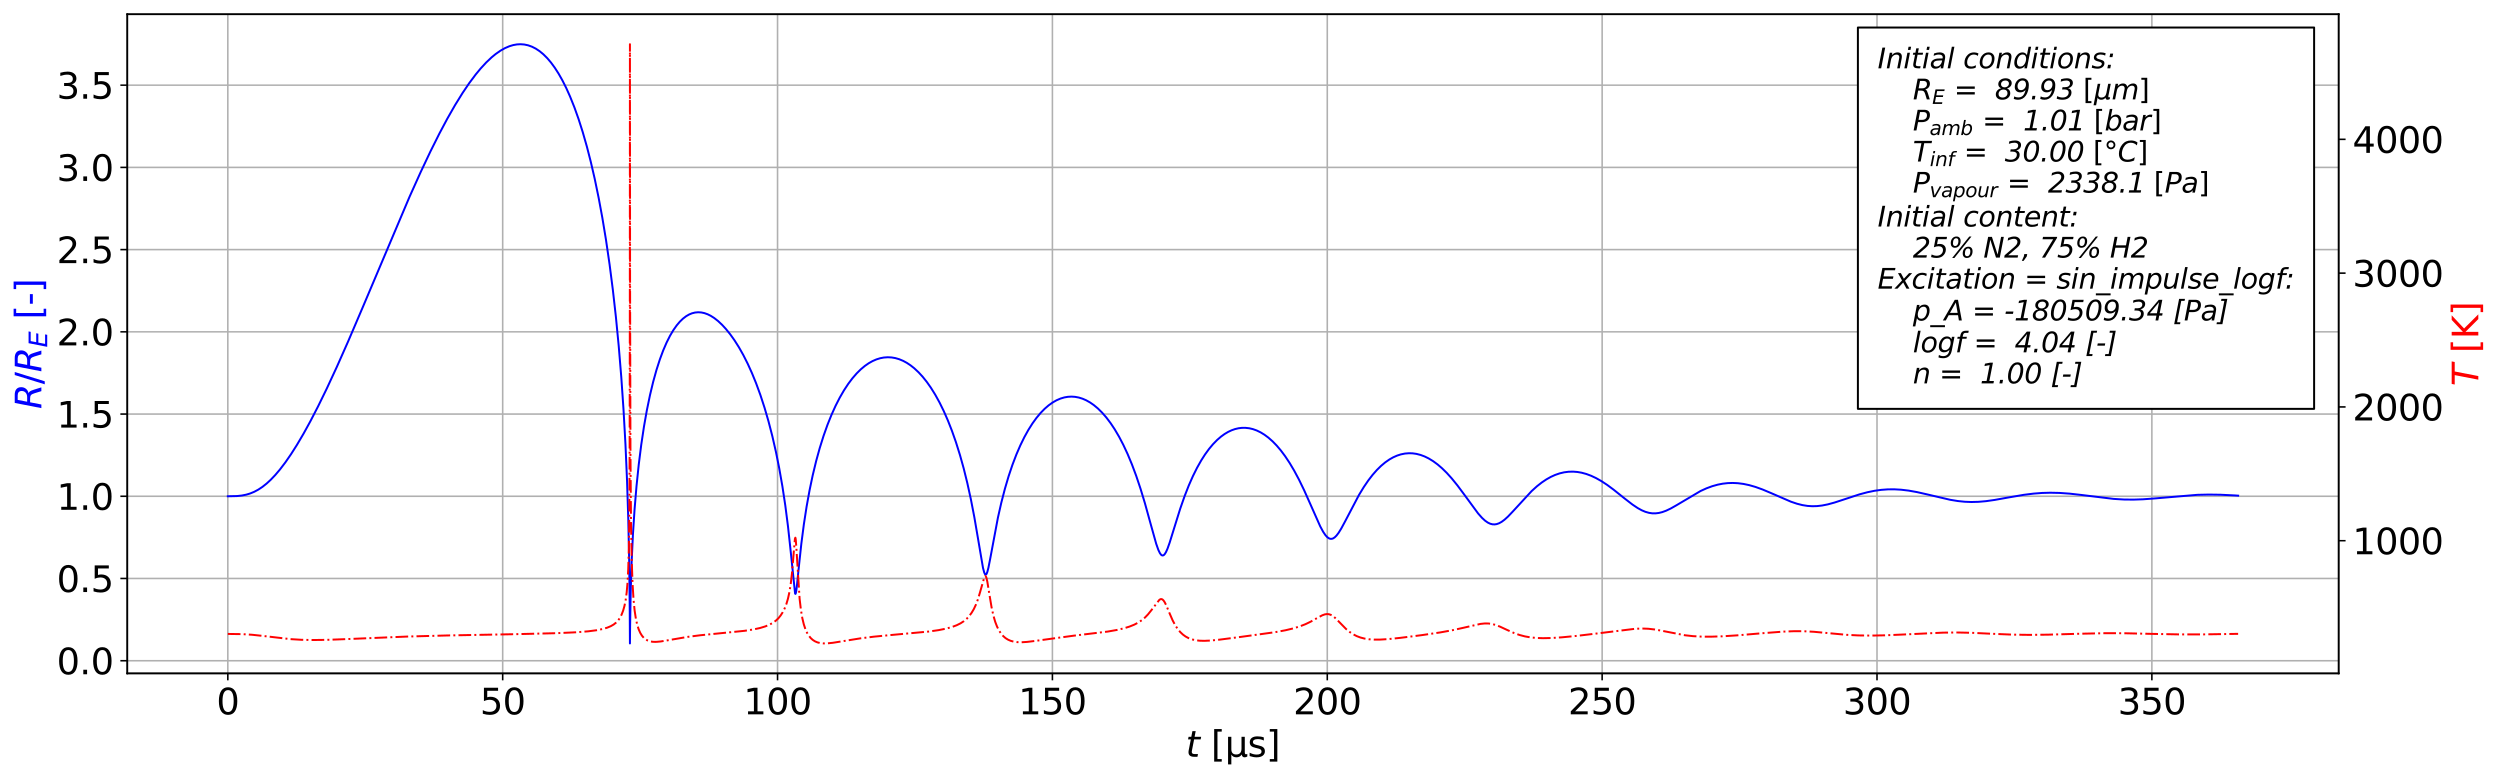 <?xml version="1.0" encoding="utf-8" standalone="no"?>
<!DOCTYPE svg PUBLIC "-//W3C//DTD SVG 1.1//EN"
  "http://www.w3.org/Graphics/SVG/1.1/DTD/svg11.dtd">
<svg xmlns:xlink="http://www.w3.org/1999/xlink" width="1261.677pt" height="392.921pt" viewBox="0 0 1261.677 392.921" xmlns="http://www.w3.org/2000/svg" version="1.1">
 <defs>
  <style type="text/css">*{stroke-linejoin: round; stroke-linecap: butt}</style>
 </defs>
 <g id="figure_1">
  <g id="patch_1">
   <path d="M -0 392.921 
L 1261.677 392.921 
L 1261.677 0 
L -0 0 
z
" style="fill: #ffffff"/>
  </g>
  <g id="axes_1">
   <g id="patch_2">
    <path d="M 64.246 339.84 
L 1180.246 339.84 
L 1180.246 7.2 
L 64.246 7.2 
z
" style="fill: #ffffff"/>
   </g>
   <g id="matplotlib.axis_1">
    <g id="xtick_1">
     <g id="line2d_1">
      <path d="M 114.974 339.84 
L 114.974 7.2 
" clip-path="url(#p6480b2db68)" style="fill: none; stroke: #b0b0b0; stroke-width: 0.8; stroke-linecap: square"/>
     </g>
     <g id="line2d_2">
      <defs>
       <path id="m7f21fa7dce" d="M 0 0 
L 0 3.5 
" style="stroke: #000000; stroke-width: 0.8"/>
      </defs>
      <g>
       <use xlink:href="#m7f21fa7dce" x="114.974" y="339.84" style="stroke: #000000; stroke-width: 0.8"/>
      </g>
     </g>
     <g id="text_1">
      <!-- 0 -->
      <g transform="translate(109.247 360.517) scale(0.18 -0.18)">
       <defs>
        <path id="DejaVuSans-30" d="M 2034 4250 
Q 1547 4250 1301 3770 
Q 1056 3291 1056 2328 
Q 1056 1369 1301 889 
Q 1547 409 2034 409 
Q 2525 409 2770 889 
Q 3016 1369 3016 2328 
Q 3016 3291 2770 3770 
Q 2525 4250 2034 4250 
z
M 2034 4750 
Q 2819 4750 3233 4129 
Q 3647 3509 3647 2328 
Q 3647 1150 3233 529 
Q 2819 -91 2034 -91 
Q 1250 -91 836 529 
Q 422 1150 422 2328 
Q 422 3509 836 4129 
Q 1250 4750 2034 4750 
z
" transform="scale(0.016)"/>
       </defs>
       <use xlink:href="#DejaVuSans-30"/>
      </g>
     </g>
    </g>
    <g id="xtick_2">
     <g id="line2d_3">
      <path d="M 253.69 339.84 
L 253.69 7.2 
" clip-path="url(#p6480b2db68)" style="fill: none; stroke: #b0b0b0; stroke-width: 0.8; stroke-linecap: square"/>
     </g>
     <g id="line2d_4">
      <g>
       <use xlink:href="#m7f21fa7dce" x="253.69" y="339.84" style="stroke: #000000; stroke-width: 0.8"/>
      </g>
     </g>
     <g id="text_2">
      <!-- 50 -->
      <g transform="translate(242.237 360.517) scale(0.18 -0.18)">
       <defs>
        <path id="DejaVuSans-35" d="M 691 4666 
L 3169 4666 
L 3169 4134 
L 1269 4134 
L 1269 2991 
Q 1406 3038 1543 3061 
Q 1681 3084 1819 3084 
Q 2600 3084 3056 2656 
Q 3513 2228 3513 1497 
Q 3513 744 3044 326 
Q 2575 -91 1722 -91 
Q 1428 -91 1123 -41 
Q 819 9 494 109 
L 494 744 
Q 775 591 1075 516 
Q 1375 441 1709 441 
Q 2250 441 2565 725 
Q 2881 1009 2881 1497 
Q 2881 1984 2565 2268 
Q 2250 2553 1709 2553 
Q 1456 2553 1204 2497 
Q 953 2441 691 2322 
L 691 4666 
z
" transform="scale(0.016)"/>
       </defs>
       <use xlink:href="#DejaVuSans-35"/>
       <use xlink:href="#DejaVuSans-30" x="63.623"/>
      </g>
     </g>
    </g>
    <g id="xtick_3">
     <g id="line2d_5">
      <path d="M 392.406 339.84 
L 392.406 7.2 
" clip-path="url(#p6480b2db68)" style="fill: none; stroke: #b0b0b0; stroke-width: 0.8; stroke-linecap: square"/>
     </g>
     <g id="line2d_6">
      <g>
       <use xlink:href="#m7f21fa7dce" x="392.406" y="339.84" style="stroke: #000000; stroke-width: 0.8"/>
      </g>
     </g>
     <g id="text_3">
      <!-- 100 -->
      <g transform="translate(375.227 360.517) scale(0.18 -0.18)">
       <defs>
        <path id="DejaVuSans-31" d="M 794 531 
L 1825 531 
L 1825 4091 
L 703 3866 
L 703 4441 
L 1819 4666 
L 2450 4666 
L 2450 531 
L 3481 531 
L 3481 0 
L 794 0 
L 794 531 
z
" transform="scale(0.016)"/>
       </defs>
       <use xlink:href="#DejaVuSans-31"/>
       <use xlink:href="#DejaVuSans-30" x="63.623"/>
       <use xlink:href="#DejaVuSans-30" x="127.246"/>
      </g>
     </g>
    </g>
    <g id="xtick_4">
     <g id="line2d_7">
      <path d="M 531.122 339.84 
L 531.122 7.2 
" clip-path="url(#p6480b2db68)" style="fill: none; stroke: #b0b0b0; stroke-width: 0.8; stroke-linecap: square"/>
     </g>
     <g id="line2d_8">
      <g>
       <use xlink:href="#m7f21fa7dce" x="531.122" y="339.84" style="stroke: #000000; stroke-width: 0.8"/>
      </g>
     </g>
     <g id="text_4">
      <!-- 150 -->
      <g transform="translate(513.943 360.517) scale(0.18 -0.18)">
       <use xlink:href="#DejaVuSans-31"/>
       <use xlink:href="#DejaVuSans-35" x="63.623"/>
       <use xlink:href="#DejaVuSans-30" x="127.246"/>
      </g>
     </g>
    </g>
    <g id="xtick_5">
     <g id="line2d_9">
      <path d="M 669.838 339.84 
L 669.838 7.2 
" clip-path="url(#p6480b2db68)" style="fill: none; stroke: #b0b0b0; stroke-width: 0.8; stroke-linecap: square"/>
     </g>
     <g id="line2d_10">
      <g>
       <use xlink:href="#m7f21fa7dce" x="669.838" y="339.84" style="stroke: #000000; stroke-width: 0.8"/>
      </g>
     </g>
     <g id="text_5">
      <!-- 200 -->
      <g transform="translate(652.659 360.517) scale(0.18 -0.18)">
       <defs>
        <path id="DejaVuSans-32" d="M 1228 531 
L 3431 531 
L 3431 0 
L 469 0 
L 469 531 
Q 828 903 1448 1529 
Q 2069 2156 2228 2338 
Q 2531 2678 2651 2914 
Q 2772 3150 2772 3378 
Q 2772 3750 2511 3984 
Q 2250 4219 1831 4219 
Q 1534 4219 1204 4116 
Q 875 4013 500 3803 
L 500 4441 
Q 881 4594 1212 4672 
Q 1544 4750 1819 4750 
Q 2544 4750 2975 4387 
Q 3406 4025 3406 3419 
Q 3406 3131 3298 2873 
Q 3191 2616 2906 2266 
Q 2828 2175 2409 1742 
Q 1991 1309 1228 531 
z
" transform="scale(0.016)"/>
       </defs>
       <use xlink:href="#DejaVuSans-32"/>
       <use xlink:href="#DejaVuSans-30" x="63.623"/>
       <use xlink:href="#DejaVuSans-30" x="127.246"/>
      </g>
     </g>
    </g>
    <g id="xtick_6">
     <g id="line2d_11">
      <path d="M 808.554 339.84 
L 808.554 7.2 
" clip-path="url(#p6480b2db68)" style="fill: none; stroke: #b0b0b0; stroke-width: 0.8; stroke-linecap: square"/>
     </g>
     <g id="line2d_12">
      <g>
       <use xlink:href="#m7f21fa7dce" x="808.554" y="339.84" style="stroke: #000000; stroke-width: 0.8"/>
      </g>
     </g>
     <g id="text_6">
      <!-- 250 -->
      <g transform="translate(791.375 360.517) scale(0.18 -0.18)">
       <use xlink:href="#DejaVuSans-32"/>
       <use xlink:href="#DejaVuSans-35" x="63.623"/>
       <use xlink:href="#DejaVuSans-30" x="127.246"/>
      </g>
     </g>
    </g>
    <g id="xtick_7">
     <g id="line2d_13">
      <path d="M 947.27 339.84 
L 947.27 7.2 
" clip-path="url(#p6480b2db68)" style="fill: none; stroke: #b0b0b0; stroke-width: 0.8; stroke-linecap: square"/>
     </g>
     <g id="line2d_14">
      <g>
       <use xlink:href="#m7f21fa7dce" x="947.27" y="339.84" style="stroke: #000000; stroke-width: 0.8"/>
      </g>
     </g>
     <g id="text_7">
      <!-- 300 -->
      <g transform="translate(930.091 360.517) scale(0.18 -0.18)">
       <defs>
        <path id="DejaVuSans-33" d="M 2597 2516 
Q 3050 2419 3304 2112 
Q 3559 1806 3559 1356 
Q 3559 666 3084 287 
Q 2609 -91 1734 -91 
Q 1441 -91 1130 -33 
Q 819 25 488 141 
L 488 750 
Q 750 597 1062 519 
Q 1375 441 1716 441 
Q 2309 441 2620 675 
Q 2931 909 2931 1356 
Q 2931 1769 2642 2001 
Q 2353 2234 1838 2234 
L 1294 2234 
L 1294 2753 
L 1863 2753 
Q 2328 2753 2575 2939 
Q 2822 3125 2822 3475 
Q 2822 3834 2567 4026 
Q 2313 4219 1838 4219 
Q 1578 4219 1281 4162 
Q 984 4106 628 3988 
L 628 4550 
Q 988 4650 1302 4700 
Q 1616 4750 1894 4750 
Q 2613 4750 3031 4423 
Q 3450 4097 3450 3541 
Q 3450 3153 3228 2886 
Q 3006 2619 2597 2516 
z
" transform="scale(0.016)"/>
       </defs>
       <use xlink:href="#DejaVuSans-33"/>
       <use xlink:href="#DejaVuSans-30" x="63.623"/>
       <use xlink:href="#DejaVuSans-30" x="127.246"/>
      </g>
     </g>
    </g>
    <g id="xtick_8">
     <g id="line2d_15">
      <path d="M 1085.986 339.84 
L 1085.986 7.2 
" clip-path="url(#p6480b2db68)" style="fill: none; stroke: #b0b0b0; stroke-width: 0.8; stroke-linecap: square"/>
     </g>
     <g id="line2d_16">
      <g>
       <use xlink:href="#m7f21fa7dce" x="1085.986" y="339.84" style="stroke: #000000; stroke-width: 0.8"/>
      </g>
     </g>
     <g id="text_8">
      <!-- 350 -->
      <g transform="translate(1068.807 360.517) scale(0.18 -0.18)">
       <use xlink:href="#DejaVuSans-33"/>
       <use xlink:href="#DejaVuSans-35" x="63.623"/>
       <use xlink:href="#DejaVuSans-30" x="127.246"/>
      </g>
     </g>
    </g>
    <g id="text_9">
     <!-- $t$ [μs] -->
     <g transform="translate(598.396 381.941) scale(0.18 -0.18)">
      <defs>
       <path id="DejaVuSans-Oblique-74" d="M 2706 3500 
L 2619 3053 
L 1472 3053 
L 1100 1153 
Q 1081 1047 1072 975 
Q 1063 903 1063 863 
Q 1063 663 1183 572 
Q 1303 481 1569 481 
L 2150 481 
L 2053 0 
L 1503 0 
Q 991 0 739 200 
Q 488 400 488 806 
Q 488 878 497 964 
Q 506 1050 525 1153 
L 897 3053 
L 409 3053 
L 500 3500 
L 978 3500 
L 1172 4494 
L 1747 4494 
L 1556 3500 
L 2706 3500 
z
" transform="scale(0.016)"/>
       <path id="DejaVuSans-20" transform="scale(0.016)"/>
       <path id="DejaVuSans-5b" d="M 550 4863 
L 1875 4863 
L 1875 4416 
L 1125 4416 
L 1125 -397 
L 1875 -397 
L 1875 -844 
L 550 -844 
L 550 4863 
z
" transform="scale(0.016)"/>
       <path id="DejaVuSans-3bc" d="M 544 -1331 
L 544 3500 
L 1119 3500 
L 1119 1325 
Q 1119 872 1334 640 
Q 1550 409 1972 409 
Q 2434 409 2667 671 
Q 2900 934 2900 1459 
L 2900 3500 
L 3475 3500 
L 3475 806 
Q 3475 619 3529 530 
Q 3584 441 3700 441 
Q 3728 441 3778 458 
Q 3828 475 3916 513 
L 3916 50 
Q 3788 -22 3673 -56 
Q 3559 -91 3450 -91 
Q 3234 -91 3106 31 
Q 2978 153 2931 403 
Q 2775 156 2548 32 
Q 2322 -91 2016 -91 
Q 1697 -91 1473 31 
Q 1250 153 1119 397 
L 1119 -1331 
L 544 -1331 
z
" transform="scale(0.016)"/>
       <path id="DejaVuSans-73" d="M 2834 3397 
L 2834 2853 
Q 2591 2978 2328 3040 
Q 2066 3103 1784 3103 
Q 1356 3103 1142 2972 
Q 928 2841 928 2578 
Q 928 2378 1081 2264 
Q 1234 2150 1697 2047 
L 1894 2003 
Q 2506 1872 2764 1633 
Q 3022 1394 3022 966 
Q 3022 478 2636 193 
Q 2250 -91 1575 -91 
Q 1294 -91 989 -36 
Q 684 19 347 128 
L 347 722 
Q 666 556 975 473 
Q 1284 391 1588 391 
Q 1994 391 2212 530 
Q 2431 669 2431 922 
Q 2431 1156 2273 1281 
Q 2116 1406 1581 1522 
L 1381 1569 
Q 847 1681 609 1914 
Q 372 2147 372 2553 
Q 372 3047 722 3315 
Q 1072 3584 1716 3584 
Q 2034 3584 2315 3537 
Q 2597 3491 2834 3397 
z
" transform="scale(0.016)"/>
       <path id="DejaVuSans-5d" d="M 1947 4863 
L 1947 -844 
L 622 -844 
L 622 -397 
L 1369 -397 
L 1369 4416 
L 622 4416 
L 622 4863 
L 1947 4863 
z
" transform="scale(0.016)"/>
      </defs>
      <use xlink:href="#DejaVuSans-Oblique-74" transform="translate(0 0.016)"/>
      <use xlink:href="#DejaVuSans-20" transform="translate(39.209 0.016)"/>
      <use xlink:href="#DejaVuSans-5b" transform="translate(70.996 0.016)"/>
      <use xlink:href="#DejaVuSans-3bc" transform="translate(110.01 0.016)"/>
      <use xlink:href="#DejaVuSans-73" transform="translate(173.633 0.016)"/>
      <use xlink:href="#DejaVuSans-5d" transform="translate(225.732 0.016)"/>
     </g>
    </g>
   </g>
   <g id="matplotlib.axis_2">
    <g id="ytick_1">
     <g id="line2d_17">
      <path d="M 64.246 333.443 
L 1180.246 333.443 
" clip-path="url(#p6480b2db68)" style="fill: none; stroke: #b0b0b0; stroke-width: 0.8; stroke-linecap: square"/>
     </g>
     <g id="line2d_18">
      <defs>
       <path id="m3ab872bb7d" d="M 0 0 
L -3.5 0 
" style="stroke: #000000; stroke-width: 0.8"/>
      </defs>
      <g>
       <use xlink:href="#m3ab872bb7d" x="64.246" y="333.443" style="stroke: #000000; stroke-width: 0.8"/>
      </g>
     </g>
     <g id="text_10">
      <!-- 0.0 -->
      <g transform="translate(28.621 340.282) scale(0.18 -0.18)">
       <defs>
        <path id="DejaVuSans-2e" d="M 684 794 
L 1344 794 
L 1344 0 
L 684 0 
L 684 794 
z
" transform="scale(0.016)"/>
       </defs>
       <use xlink:href="#DejaVuSans-30"/>
       <use xlink:href="#DejaVuSans-2e" x="63.623"/>
       <use xlink:href="#DejaVuSans-30" x="95.41"/>
      </g>
     </g>
    </g>
    <g id="ytick_2">
     <g id="line2d_19">
      <path d="M 64.246 291.948 
L 1180.246 291.948 
" clip-path="url(#p6480b2db68)" style="fill: none; stroke: #b0b0b0; stroke-width: 0.8; stroke-linecap: square"/>
     </g>
     <g id="line2d_20">
      <g>
       <use xlink:href="#m3ab872bb7d" x="64.246" y="291.948" style="stroke: #000000; stroke-width: 0.8"/>
      </g>
     </g>
     <g id="text_11">
      <!-- 0.5 -->
      <g transform="translate(28.621 298.787) scale(0.18 -0.18)">
       <use xlink:href="#DejaVuSans-30"/>
       <use xlink:href="#DejaVuSans-2e" x="63.623"/>
       <use xlink:href="#DejaVuSans-35" x="95.41"/>
      </g>
     </g>
    </g>
    <g id="ytick_3">
     <g id="line2d_21">
      <path d="M 64.246 250.454 
L 1180.246 250.454 
" clip-path="url(#p6480b2db68)" style="fill: none; stroke: #b0b0b0; stroke-width: 0.8; stroke-linecap: square"/>
     </g>
     <g id="line2d_22">
      <g>
       <use xlink:href="#m3ab872bb7d" x="64.246" y="250.454" style="stroke: #000000; stroke-width: 0.8"/>
      </g>
     </g>
     <g id="text_12">
      <!-- 1.0 -->
      <g transform="translate(28.621 257.292) scale(0.18 -0.18)">
       <use xlink:href="#DejaVuSans-31"/>
       <use xlink:href="#DejaVuSans-2e" x="63.623"/>
       <use xlink:href="#DejaVuSans-30" x="95.41"/>
      </g>
     </g>
    </g>
    <g id="ytick_4">
     <g id="line2d_23">
      <path d="M 64.246 208.959 
L 1180.246 208.959 
" clip-path="url(#p6480b2db68)" style="fill: none; stroke: #b0b0b0; stroke-width: 0.8; stroke-linecap: square"/>
     </g>
     <g id="line2d_24">
      <g>
       <use xlink:href="#m3ab872bb7d" x="64.246" y="208.959" style="stroke: #000000; stroke-width: 0.8"/>
      </g>
     </g>
     <g id="text_13">
      <!-- 1.5 -->
      <g transform="translate(28.621 215.797) scale(0.18 -0.18)">
       <use xlink:href="#DejaVuSans-31"/>
       <use xlink:href="#DejaVuSans-2e" x="63.623"/>
       <use xlink:href="#DejaVuSans-35" x="95.41"/>
      </g>
     </g>
    </g>
    <g id="ytick_5">
     <g id="line2d_25">
      <path d="M 64.246 167.464 
L 1180.246 167.464 
" clip-path="url(#p6480b2db68)" style="fill: none; stroke: #b0b0b0; stroke-width: 0.8; stroke-linecap: square"/>
     </g>
     <g id="line2d_26">
      <g>
       <use xlink:href="#m3ab872bb7d" x="64.246" y="167.464" style="stroke: #000000; stroke-width: 0.8"/>
      </g>
     </g>
     <g id="text_14">
      <!-- 2.0 -->
      <g transform="translate(28.621 174.303) scale(0.18 -0.18)">
       <use xlink:href="#DejaVuSans-32"/>
       <use xlink:href="#DejaVuSans-2e" x="63.623"/>
       <use xlink:href="#DejaVuSans-30" x="95.41"/>
      </g>
     </g>
    </g>
    <g id="ytick_6">
     <g id="line2d_27">
      <path d="M 64.246 125.969 
L 1180.246 125.969 
" clip-path="url(#p6480b2db68)" style="fill: none; stroke: #b0b0b0; stroke-width: 0.8; stroke-linecap: square"/>
     </g>
     <g id="line2d_28">
      <g>
       <use xlink:href="#m3ab872bb7d" x="64.246" y="125.969" style="stroke: #000000; stroke-width: 0.8"/>
      </g>
     </g>
     <g id="text_15">
      <!-- 2.5 -->
      <g transform="translate(28.621 132.808) scale(0.18 -0.18)">
       <use xlink:href="#DejaVuSans-32"/>
       <use xlink:href="#DejaVuSans-2e" x="63.623"/>
       <use xlink:href="#DejaVuSans-35" x="95.41"/>
      </g>
     </g>
    </g>
    <g id="ytick_7">
     <g id="line2d_29">
      <path d="M 64.246 84.475 
L 1180.246 84.475 
" clip-path="url(#p6480b2db68)" style="fill: none; stroke: #b0b0b0; stroke-width: 0.8; stroke-linecap: square"/>
     </g>
     <g id="line2d_30">
      <g>
       <use xlink:href="#m3ab872bb7d" x="64.246" y="84.475" style="stroke: #000000; stroke-width: 0.8"/>
      </g>
     </g>
     <g id="text_16">
      <!-- 3.0 -->
      <g transform="translate(28.621 91.313) scale(0.18 -0.18)">
       <use xlink:href="#DejaVuSans-33"/>
       <use xlink:href="#DejaVuSans-2e" x="63.623"/>
       <use xlink:href="#DejaVuSans-30" x="95.41"/>
      </g>
     </g>
    </g>
    <g id="ytick_8">
     <g id="line2d_31">
      <path d="M 64.246 42.98 
L 1180.246 42.98 
" clip-path="url(#p6480b2db68)" style="fill: none; stroke: #b0b0b0; stroke-width: 0.8; stroke-linecap: square"/>
     </g>
     <g id="line2d_32">
      <g>
       <use xlink:href="#m3ab872bb7d" x="64.246" y="42.98" style="stroke: #000000; stroke-width: 0.8"/>
      </g>
     </g>
     <g id="text_17">
      <!-- 3.5 -->
      <g transform="translate(28.621 49.819) scale(0.18 -0.18)">
       <use xlink:href="#DejaVuSans-33"/>
       <use xlink:href="#DejaVuSans-2e" x="63.623"/>
       <use xlink:href="#DejaVuSans-35" x="95.41"/>
      </g>
     </g>
    </g>
    <g id="text_18">
     <!-- $R/R_E$ [-] -->
     <g style="fill: #0000ff" transform="translate(20.877 206.46) rotate(-90) scale(0.18 -0.18)">
      <defs>
       <path id="DejaVuSans-Oblique-52" d="M 1613 4147 
L 1294 2491 
L 2106 2491 
Q 2584 2491 2879 2755 
Q 3175 3019 3175 3444 
Q 3175 3784 2976 3965 
Q 2778 4147 2406 4147 
L 1613 4147 
z
M 2772 2241 
Q 2972 2194 3105 2009 
Q 3238 1825 3413 1275 
L 3809 0 
L 3144 0 
L 2778 1197 
Q 2638 1659 2453 1815 
Q 2269 1972 1888 1972 
L 1191 1972 
L 806 0 
L 172 0 
L 1081 4666 
L 2503 4666 
Q 3150 4666 3495 4373 
Q 3841 4081 3841 3531 
Q 3841 3044 3547 2687 
Q 3253 2331 2772 2241 
z
" transform="scale(0.016)"/>
       <path id="DejaVuSans-2f" d="M 1625 4666 
L 2156 4666 
L 531 -594 
L 0 -594 
L 1625 4666 
z
" transform="scale(0.016)"/>
       <path id="DejaVuSans-Oblique-45" d="M 1081 4666 
L 4031 4666 
L 3928 4134 
L 1606 4134 
L 1338 2753 
L 3566 2753 
L 3463 2222 
L 1234 2222 
L 909 531 
L 3284 531 
L 3181 0 
L 172 0 
L 1081 4666 
z
" transform="scale(0.016)"/>
       <path id="DejaVuSans-2d" d="M 313 2009 
L 1997 2009 
L 1997 1497 
L 313 1497 
L 313 2009 
z
" transform="scale(0.016)"/>
      </defs>
      <use xlink:href="#DejaVuSans-Oblique-52" transform="translate(0 0.016)"/>
      <use xlink:href="#DejaVuSans-2f" transform="translate(69.482 0.016)"/>
      <use xlink:href="#DejaVuSans-Oblique-52" transform="translate(103.174 0.016)"/>
      <use xlink:href="#DejaVuSans-Oblique-45" transform="translate(172.656 -16.391) scale(0.7)"/>
      <use xlink:href="#DejaVuSans-20" transform="translate(219.619 0.016)"/>
      <use xlink:href="#DejaVuSans-5b" transform="translate(251.406 0.016)"/>
      <use xlink:href="#DejaVuSans-2d" transform="translate(290.42 0.016)"/>
      <use xlink:href="#DejaVuSans-5d" transform="translate(326.504 0.016)"/>
     </g>
    </g>
   </g>
   <g id="line2d_33">
    <path d="M 114.974 250.454 
L 119.553 250.348 
L 122.062 250.081 
L 124.269 249.641 
L 126.287 249.031 
L 128.33 248.183 
L 130.394 247.075 
L 132.433 245.722 
L 134.592 244.007 
L 136.657 242.099 
L 138.921 239.72 
L 141.278 236.94 
L 144.03 233.327 
L 146.876 229.21 
L 149.827 224.568 
L 153.199 218.844 
L 156.623 212.621 
L 160.541 205.05 
L 164.894 196.143 
L 170.003 185.129 
L 175.684 172.322 
L 182.996 155.228 
L 206.696 99.282 
L 212.305 86.837 
L 217.216 76.457 
L 221.735 67.423 
L 225.713 59.949 
L 229.692 52.98 
L 233.498 46.839 
L 236.786 41.986 
L 240.073 37.585 
L 242.539 34.601 
L 245.386 31.514 
L 248.085 28.959 
L 250.11 27.294 
L 252.583 25.565 
L 254.828 24.298 
L 257.074 23.332 
L 259.038 22.743 
L 260.909 22.415 
L 262.696 22.32 
L 264.617 22.465 
L 266.538 22.876 
L 268.459 23.563 
L 270.38 24.537 
L 272.301 25.811 
L 274.222 27.397 
L 276.143 29.309 
L 278.063 31.564 
L 279.984 34.179 
L 281.905 37.172 
L 283.88 40.665 
L 285.788 44.468 
L 287.696 48.719 
L 289.868 54.139 
L 291.972 60.037 
L 294.076 66.63 
L 296.179 73.986 
L 298.149 81.658 
L 300.117 90.173 
L 302.119 99.84 
L 303.985 109.917 
L 305.81 120.96 
L 307.638 133.457 
L 309.29 146.308 
L 310.825 159.965 
L 312.253 174.685 
L 313.546 190.367 
L 314.669 206.679 
L 315.647 224.195 
L 316.447 242.549 
L 317.079 262.265 
L 317.532 283.457 
L 317.807 307.066 
L 317.908 324.72 
L 317.987 316.41 
L 318.29 298.712 
L 318.765 283.616 
L 319.418 269.839 
L 320.242 257.109 
L 321.224 245.359 
L 322.349 234.514 
L 323.62 224.426 
L 324.999 215.252 
L 326.451 207.038 
L 328.026 199.412 
L 329.631 192.717 
L 331.292 186.735 
L 332.999 181.42 
L 334.688 176.878 
L 336.418 172.868 
L 338.138 169.455 
L 339.847 166.574 
L 341.524 164.196 
L 343.074 162.362 
L 344.683 160.804 
L 346.304 159.567 
L 347.789 158.709 
L 349.192 158.129 
L 350.757 157.732 
L 352.321 157.587 
L 353.912 157.686 
L 355.481 158.018 
L 357.111 158.598 
L 358.695 159.384 
L 360.451 160.5 
L 362.435 162.062 
L 364.453 163.964 
L 366.359 166.042 
L 368.539 168.742 
L 370.677 171.736 
L 372.858 175.168 
L 375.109 179.141 
L 377.36 183.593 
L 379.467 188.24 
L 381.575 193.405 
L 383.759 199.383 
L 385.843 205.772 
L 387.829 212.594 
L 389.762 220.064 
L 391.594 228.079 
L 393.245 236.288 
L 394.851 245.436 
L 396.314 255.098 
L 397.667 265.597 
L 398.907 277.022 
L 401.256 299.534 
L 401.431 299.717 
L 401.448 299.708 
L 401.571 299.503 
L 401.785 298.611 
L 402.142 295.992 
L 403.011 287.422 
L 404.41 274.398 
L 405.69 264.563 
L 407.072 255.632 
L 408.578 247.339 
L 410.142 239.902 
L 411.899 232.629 
L 413.692 226.132 
L 415.623 219.975 
L 417.619 214.358 
L 419.608 209.402 
L 421.707 204.765 
L 423.795 200.681 
L 425.93 196.992 
L 428.12 193.668 
L 430.174 190.941 
L 432.331 188.453 
L 434.411 186.396 
L 436.486 184.661 
L 438.421 183.316 
L 440.348 182.23 
L 442.298 181.381 
L 444.205 180.788 
L 446 180.442 
L 447.992 180.295 
L 449.947 180.393 
L 451.888 180.726 
L 453.856 181.307 
L 455.802 182.123 
L 457.652 183.126 
L 459.501 184.355 
L 461.351 185.815 
L 463.57 187.884 
L 465.685 190.19 
L 467.778 192.813 
L 469.783 195.66 
L 471.987 199.195 
L 474.191 203.191 
L 476.266 207.413 
L 478.359 212.177 
L 480.379 217.312 
L 482.425 223.128 
L 484.485 229.71 
L 486.342 236.38 
L 488.177 243.786 
L 489.961 251.918 
L 491.721 261.015 
L 493.586 271.894 
L 496.089 286.593 
L 496.713 288.959 
L 497.137 289.832 
L 497.417 290.016 
L 497.645 289.928 
L 497.919 289.548 
L 498.29 288.599 
L 498.83 286.513 
L 499.71 282.055 
L 503.618 261.247 
L 505.33 253.691 
L 507.156 246.639 
L 509.04 240.263 
L 510.977 234.507 
L 512.955 229.329 
L 514.93 224.762 
L 516.973 220.591 
L 518.983 216.973 
L 521.062 213.685 
L 523.041 210.948 
L 525.139 208.429 
L 527.206 206.308 
L 529.189 204.591 
L 531.245 203.122 
L 533.203 202.007 
L 535.215 201.14 
L 537.125 200.572 
L 538.998 200.252 
L 540.809 200.162 
L 542.542 200.278 
L 544.465 200.637 
L 546.353 201.226 
L 548.174 202.019 
L 550.107 203.104 
L 551.99 204.409 
L 554.041 206.115 
L 556.234 208.281 
L 558.423 210.809 
L 560.54 213.623 
L 562.52 216.6 
L 564.764 220.407 
L 566.901 224.493 
L 569.069 229.139 
L 571.234 234.327 
L 573.399 240.121 
L 575.577 246.614 
L 577.806 253.972 
L 580.51 263.742 
L 583.498 274.429 
L 584.586 277.526 
L 585.38 279.177 
L 585.989 279.983 
L 586.485 280.304 
L 586.91 280.329 
L 587.341 280.12 
L 587.837 279.603 
L 588.452 278.595 
L 589.205 276.905 
L 590.295 273.842 
L 592.195 267.709 
L 595.605 256.769 
L 597.851 250.347 
L 599.947 245.001 
L 602.024 240.29 
L 604.124 236.072 
L 606.235 232.333 
L 608.152 229.338 
L 610.149 226.59 
L 612.157 224.188 
L 614.286 222.007 
L 616.261 220.304 
L 618.027 219.029 
L 619.779 217.987 
L 621.539 217.156 
L 623.3 216.538 
L 625.061 216.127 
L 626.821 215.92 
L 628.524 215.912 
L 630.53 216.143 
L 632.317 216.568 
L 634.221 217.248 
L 636.214 218.212 
L 638.136 219.389 
L 640.086 220.836 
L 642.272 222.766 
L 644.303 224.859 
L 646.412 227.346 
L 648.531 230.177 
L 650.85 233.667 
L 653.112 237.477 
L 655.542 242.018 
L 658.139 247.366 
L 661.119 254.026 
L 666.27 265.622 
L 667.768 268.397 
L 668.931 270.109 
L 669.85 271.102 
L 670.691 271.69 
L 671.44 271.936 
L 672.15 271.922 
L 672.812 271.697 
L 673.587 271.188 
L 674.471 270.317 
L 675.549 268.903 
L 676.876 266.764 
L 678.765 263.262 
L 685.826 249.81 
L 688.264 245.804 
L 690.564 242.433 
L 692.711 239.648 
L 694.888 237.171 
L 696.968 235.125 
L 699.077 233.356 
L 701.207 231.873 
L 703.126 230.79 
L 705.094 229.921 
L 706.921 229.329 
L 709.032 228.896 
L 711.081 228.73 
L 712.891 228.788 
L 714.803 229.056 
L 716.936 229.601 
L 718.984 230.37 
L 720.997 231.356 
L 723.256 232.733 
L 725.538 234.414 
L 727.728 236.294 
L 730.104 238.624 
L 732.626 241.413 
L 735.496 244.942 
L 738.813 249.396 
L 745.939 259.101 
L 747.908 261.325 
L 749.46 262.757 
L 750.805 263.705 
L 752.038 264.301 
L 753.193 264.603 
L 754.308 264.655 
L 755.35 264.492 
L 756.537 264.073 
L 757.806 263.375 
L 759.292 262.279 
L 761.033 260.697 
L 763.379 258.238 
L 772.964 247.838 
L 775.722 245.355 
L 778.126 243.472 
L 780.426 241.928 
L 782.666 240.671 
L 784.797 239.703 
L 787.069 238.913 
L 789.332 238.374 
L 791.595 238.078 
L 793.896 238.022 
L 796.058 238.19 
L 798.202 238.563 
L 800.549 239.2 
L 802.935 240.085 
L 805.478 241.277 
L 808.202 242.819 
L 811.087 244.717 
L 814.289 247.083 
L 819.633 251.363 
L 823.826 254.612 
L 826.511 256.41 
L 828.529 257.518 
L 830.348 258.289 
L 832.167 258.811 
L 833.806 259.055 
L 835.497 259.076 
L 837.179 258.87 
L 838.904 258.444 
L 840.867 257.726 
L 843.175 256.628 
L 846.028 255.011 
L 858.215 247.803 
L 861.187 246.451 
L 864.087 245.379 
L 866.913 244.587 
L 869.42 244.099 
L 871.927 243.815 
L 874.434 243.733 
L 877.041 243.857 
L 879.898 244.228 
L 882.788 244.837 
L 885.95 245.748 
L 889.513 247.032 
L 893.881 248.874 
L 903.826 253.187 
L 906.856 254.211 
L 909.622 254.91 
L 912.183 255.319 
L 914.647 255.477 
L 917.104 255.405 
L 919.569 255.117 
L 922.43 254.548 
L 925.83 253.621 
L 930.473 252.102 
L 938.385 249.503 
L 942.413 248.425 
L 946.066 247.678 
L 949.383 247.217 
L 952.684 246.973 
L 956.081 246.949 
L 959.479 247.145 
L 963.253 247.597 
L 967.419 248.34 
L 972.596 249.51 
L 984.217 252.23 
L 988.098 252.865 
L 991.583 253.22 
L 994.897 253.348 
L 998.521 253.252 
L 1002.305 252.916 
L 1006.652 252.3 
L 1013.612 251.052 
L 1021.318 249.733 
L 1026.319 249.107 
L 1030.646 248.778 
L 1034.782 248.664 
L 1039.444 248.768 
L 1044.512 249.129 
L 1050.527 249.807 
L 1066.751 251.783 
L 1071.846 252.086 
L 1076.651 252.142 
L 1081.505 251.979 
L 1087.33 251.555 
L 1108.934 249.73 
L 1114.756 249.596 
L 1120.65 249.681 
L 1127.745 250.027 
L 1129.519 250.143 
L 1129.519 250.143 
" clip-path="url(#p6480b2db68)" style="fill: none; stroke: #0000ff; stroke-linecap: square"/>
   </g>
   <g id="patch_3">
    <path d="M 64.246 339.84 
L 64.246 7.2 
" style="fill: none; stroke: #000000; stroke-width: 0.8; stroke-linejoin: miter; stroke-linecap: square"/>
   </g>
   <g id="patch_4">
    <path d="M 1180.246 339.84 
L 1180.246 7.2 
" style="fill: none; stroke: #000000; stroke-width: 0.8; stroke-linejoin: miter; stroke-linecap: square"/>
   </g>
   <g id="patch_5">
    <path d="M 64.246 339.84 
L 1180.246 339.84 
" style="fill: none; stroke: #000000; stroke-width: 0.8; stroke-linejoin: miter; stroke-linecap: square"/>
   </g>
   <g id="patch_6">
    <path d="M 64.246 7.2 
L 1180.246 7.2 
" style="fill: none; stroke: #000000; stroke-width: 0.8; stroke-linejoin: miter; stroke-linecap: square"/>
   </g>
  </g>
  <g id="axes_2">
   <g id="matplotlib.axis_3">
    <g id="ytick_9">
     <g id="line2d_34">
      <defs>
       <path id="mfabfcb998c" d="M 0 0 
L 3.5 0 
" style="stroke: #000000; stroke-width: 0.8"/>
      </defs>
      <g>
       <use xlink:href="#mfabfcb998c" x="1180.246" y="272.875" style="stroke: #000000; stroke-width: 0.8"/>
      </g>
     </g>
     <g id="text_19">
      <!-- 1000 -->
      <g transform="translate(1187.246 279.714) scale(0.18 -0.18)">
       <use xlink:href="#DejaVuSans-31"/>
       <use xlink:href="#DejaVuSans-30" x="63.623"/>
       <use xlink:href="#DejaVuSans-30" x="127.246"/>
       <use xlink:href="#DejaVuSans-30" x="190.869"/>
      </g>
     </g>
    </g>
    <g id="ytick_10">
     <g id="line2d_35">
      <g>
       <use xlink:href="#mfabfcb998c" x="1180.246" y="205.355" style="stroke: #000000; stroke-width: 0.8"/>
      </g>
     </g>
     <g id="text_20">
      <!-- 2000 -->
      <g transform="translate(1187.246 212.194) scale(0.18 -0.18)">
       <use xlink:href="#DejaVuSans-32"/>
       <use xlink:href="#DejaVuSans-30" x="63.623"/>
       <use xlink:href="#DejaVuSans-30" x="127.246"/>
       <use xlink:href="#DejaVuSans-30" x="190.869"/>
      </g>
     </g>
    </g>
    <g id="ytick_11">
     <g id="line2d_36">
      <g>
       <use xlink:href="#mfabfcb998c" x="1180.246" y="137.835" style="stroke: #000000; stroke-width: 0.8"/>
      </g>
     </g>
     <g id="text_21">
      <!-- 3000 -->
      <g transform="translate(1187.246 144.674) scale(0.18 -0.18)">
       <use xlink:href="#DejaVuSans-33"/>
       <use xlink:href="#DejaVuSans-30" x="63.623"/>
       <use xlink:href="#DejaVuSans-30" x="127.246"/>
       <use xlink:href="#DejaVuSans-30" x="190.869"/>
      </g>
     </g>
    </g>
    <g id="ytick_12">
     <g id="line2d_37">
      <g>
       <use xlink:href="#mfabfcb998c" x="1180.246" y="70.315" style="stroke: #000000; stroke-width: 0.8"/>
      </g>
     </g>
     <g id="text_22">
      <!-- 4000 -->
      <g transform="translate(1187.246 77.154) scale(0.18 -0.18)">
       <defs>
        <path id="DejaVuSans-34" d="M 2419 4116 
L 825 1625 
L 2419 1625 
L 2419 4116 
z
M 2253 4666 
L 3047 4666 
L 3047 1625 
L 3713 1625 
L 3713 1100 
L 3047 1100 
L 3047 0 
L 2419 0 
L 2419 1100 
L 313 1100 
L 313 1709 
L 2253 4666 
z
" transform="scale(0.016)"/>
       </defs>
       <use xlink:href="#DejaVuSans-34"/>
       <use xlink:href="#DejaVuSans-30" x="63.623"/>
       <use xlink:href="#DejaVuSans-30" x="127.246"/>
       <use xlink:href="#DejaVuSans-30" x="190.869"/>
      </g>
     </g>
    </g>
    <g id="text_23">
     <!-- $T$ [K] -->
     <g style="fill: #ff0000" transform="translate(1250.733 194.85) rotate(-90) scale(0.18 -0.18)">
      <defs>
       <path id="DejaVuSans-Oblique-54" d="M 378 4666 
L 4325 4666 
L 4225 4134 
L 2559 4134 
L 1759 0 
L 1125 0 
L 1925 4134 
L 275 4134 
L 378 4666 
z
" transform="scale(0.016)"/>
       <path id="DejaVuSans-4b" d="M 628 4666 
L 1259 4666 
L 1259 2694 
L 3353 4666 
L 4166 4666 
L 1850 2491 
L 4331 0 
L 3500 0 
L 1259 2247 
L 1259 0 
L 628 0 
L 628 4666 
z
" transform="scale(0.016)"/>
      </defs>
      <use xlink:href="#DejaVuSans-Oblique-54" transform="translate(0 0.016)"/>
      <use xlink:href="#DejaVuSans-20" transform="translate(61.084 0.016)"/>
      <use xlink:href="#DejaVuSans-5b" transform="translate(92.871 0.016)"/>
      <use xlink:href="#DejaVuSans-4b" transform="translate(131.885 0.016)"/>
      <use xlink:href="#DejaVuSans-5d" transform="translate(197.461 0.016)"/>
     </g>
    </g>
   </g>
   <g id="line2d_38">
    <path d="M 114.974 319.927 
L 122.242 320.031 
L 127.146 320.34 
L 132.433 320.904 
L 146.619 322.548 
L 152.017 322.875 
L 157.929 323.002 
L 164.894 322.912 
L 175.138 322.525 
L 205.978 321.235 
L 225.713 320.701 
L 259.974 320.05 
L 280.753 319.549 
L 290.657 319.1 
L 296.836 318.61 
L 301.027 318.067 
L 304.135 317.446 
L 306.434 316.769 
L 308.258 316.006 
L 309.717 315.161 
L 310.965 314.17 
L 312.019 313.034 
L 312.897 311.758 
L 313.703 310.177 
L 314.478 308.165 
L 315.154 305.775 
L 315.747 302.821 
L 316.258 299.071 
L 316.694 294.084 
L 317.062 287.097 
L 317.361 276.757 
L 317.59 260.144 
L 317.754 229.676 
L 317.855 160.82 
L 317.908 22.32 
L 317.978 141.318 
L 318.174 229.069 
L 318.452 263.655 
L 318.808 282.716 
L 319.239 294.71 
L 319.729 302.602 
L 320.29 308.215 
L 320.908 312.265 
L 321.58 315.277 
L 322.321 317.609 
L 323.119 319.408 
L 323.972 320.804 
L 324.896 321.893 
L 325.88 322.706 
L 326.965 323.302 
L 328.159 323.695 
L 329.539 323.907 
L 331.187 323.932 
L 333.437 323.726 
L 337.002 323.14 
L 347.023 321.416 
L 353.439 320.595 
L 362.435 319.694 
L 375.672 318.363 
L 380.17 317.673 
L 383.564 316.935 
L 386.241 316.122 
L 388.275 315.286 
L 390.034 314.325 
L 391.52 313.255 
L 392.793 312.058 
L 393.941 310.65 
L 395 309.004 
L 395.967 307.101 
L 396.86 304.828 
L 397.667 302.111 
L 398.389 298.841 
L 399.044 294.793 
L 399.669 289.445 
L 400.339 281.572 
L 401.175 271.908 
L 401.383 271.358 
L 401.388 271.359 
L 401.469 271.518 
L 401.604 272.414 
L 401.871 276.031 
L 403.54 302.203 
L 404.205 307.831 
L 404.904 311.943 
L 405.639 315.023 
L 406.435 317.443 
L 407.271 319.309 
L 408.16 320.789 
L 409.155 322.019 
L 410.142 322.917 
L 411.294 323.661 
L 412.53 324.187 
L 413.959 324.54 
L 415.623 324.707 
L 417.619 324.677 
L 420.3 324.401 
L 424.866 323.668 
L 434.219 322.155 
L 441.103 321.299 
L 449.571 320.484 
L 468.721 318.722 
L 473.64 318.016 
L 477.467 317.251 
L 480.379 316.449 
L 482.797 315.548 
L 484.778 314.564 
L 486.46 313.467 
L 487.885 312.261 
L 489.163 310.869 
L 490.369 309.221 
L 491.466 307.37 
L 492.528 305.126 
L 493.525 302.476 
L 494.537 299.11 
L 496.808 291.138 
L 497.169 290.743 
L 497.371 290.766 
L 497.59 291.04 
L 497.882 291.806 
L 498.29 293.644 
L 499.069 298.442 
L 500.41 306.472 
L 501.345 310.694 
L 502.251 313.801 
L 503.168 316.198 
L 504.129 318.124 
L 505.186 319.737 
L 506.276 321.001 
L 507.453 322.024 
L 508.71 322.816 
L 510.033 323.395 
L 511.597 323.825 
L 513.387 324.071 
L 515.556 324.127 
L 518.285 323.96 
L 522.299 323.472 
L 541.849 320.815 
L 559.033 318.733 
L 563.715 317.911 
L 567.295 317.069 
L 570.054 316.21 
L 572.454 315.236 
L 574.454 314.187 
L 576.242 312.994 
L 577.806 311.682 
L 579.338 310.09 
L 581.044 307.976 
L 585.108 302.708 
L 585.711 302.369 
L 586.202 302.342 
L 586.663 302.542 
L 587.175 303.023 
L 587.804 303.953 
L 588.636 305.621 
L 590.112 309.209 
L 591.816 313.122 
L 593.13 315.583 
L 594.38 317.463 
L 595.605 318.944 
L 596.962 320.234 
L 598.321 321.225 
L 599.822 322.036 
L 601.476 322.658 
L 603.214 323.075 
L 605.313 323.339 
L 607.708 323.414 
L 610.902 323.272 
L 615.534 322.807 
L 625.765 321.482 
L 643.518 319.042 
L 648.711 318.083 
L 652.722 317.122 
L 655.965 316.121 
L 658.806 315.015 
L 661.425 313.761 
L 664.724 311.906 
L 667.322 310.518 
L 668.619 310.057 
L 669.721 309.898 
L 670.691 309.989 
L 671.66 310.32 
L 672.631 310.886 
L 673.824 311.853 
L 675.521 313.556 
L 679.346 317.459 
L 681.128 318.927 
L 682.919 320.115 
L 684.719 321.036 
L 686.586 321.74 
L 688.632 322.269 
L 690.908 322.62 
L 693.499 322.793 
L 696.56 322.779 
L 700.699 322.523 
L 706.616 321.916 
L 717.452 320.547 
L 726.743 319.182 
L 732.991 318.052 
L 738.619 316.806 
L 747.135 314.867 
L 749.348 314.638 
L 751.254 314.667 
L 753.008 314.917 
L 754.843 315.411 
L 756.988 316.237 
L 760.497 317.874 
L 764.177 319.506 
L 766.877 320.461 
L 769.553 321.166 
L 772.332 321.658 
L 775.391 321.963 
L 778.708 322.075 
L 782.939 321.983 
L 788.201 321.639 
L 795.886 320.895 
L 806.525 319.629 
L 825.379 317.313 
L 828.832 317.201 
L 831.864 317.318 
L 834.98 317.668 
L 838.599 318.312 
L 850.387 320.603 
L 854.435 321.048 
L 858.687 321.284 
L 863.333 321.32 
L 869.107 321.133 
L 876.76 320.642 
L 889.513 319.562 
L 900.051 318.753 
L 905.58 318.54 
L 910.473 318.574 
L 915.414 318.841 
L 921.846 319.441 
L 931.886 320.372 
L 937.82 320.677 
L 943.978 320.765 
L 951.175 320.63 
L 960.988 320.197 
L 980.542 319.277 
L 987.83 319.2 
L 994.897 319.355 
L 1005.32 319.853 
L 1015.985 320.292 
L 1024.319 320.404 
L 1033.623 320.295 
L 1049.671 319.827 
L 1062.384 319.557 
L 1072.21 319.583 
L 1085.065 319.877 
L 1100.195 320.172 
L 1111.993 320.156 
L 1129.519 319.878 
L 1129.519 319.878 
" clip-path="url(#p6480b2db68)" style="fill: none; stroke-dasharray: 6.4,1.6,1,1.6; stroke-dashoffset: 0; stroke: #ff0000"/>
   </g>
   <g id="patch_7">
    <path d="M 64.246 339.84 
L 64.246 7.2 
" style="fill: none; stroke: #000000; stroke-width: 0.8; stroke-linejoin: miter; stroke-linecap: square"/>
   </g>
   <g id="patch_8">
    <path d="M 1180.246 339.84 
L 1180.246 7.2 
" style="fill: none; stroke: #000000; stroke-width: 0.8; stroke-linejoin: miter; stroke-linecap: square"/>
   </g>
   <g id="patch_9">
    <path d="M 64.246 339.84 
L 1180.246 339.84 
" style="fill: none; stroke: #000000; stroke-width: 0.8; stroke-linejoin: miter; stroke-linecap: square"/>
   </g>
   <g id="patch_10">
    <path d="M 64.246 7.2 
L 1180.246 7.2 
" style="fill: none; stroke: #000000; stroke-width: 0.8; stroke-linejoin: miter; stroke-linecap: square"/>
   </g>
   <g id="text_24">
    <g id="patch_11">
     <path d="M 937.625 206.332 
L 1167.866 206.332 
L 1167.866 13.892 
L 937.625 13.892 
z
" style="fill: #ffffff; stroke: #000000; stroke-linejoin: miter"/>
    </g>
    <!-- Initial conditions: -->
    <g transform="translate(947.565 34.47) scale(0.14 -0.14)">
     <defs>
      <path id="DejaVuSans-Oblique-49" d="M 1081 4666 
L 1716 4666 
L 806 0 
L 172 0 
L 1081 4666 
z
" transform="scale(0.016)"/>
      <path id="DejaVuSans-Oblique-6e" d="M 3566 2113 
L 3156 0 
L 2578 0 
L 2988 2091 
Q 3016 2238 3031 2350 
Q 3047 2463 3047 2528 
Q 3047 2791 2881 2937 
Q 2716 3084 2419 3084 
Q 1956 3084 1622 2776 
Q 1288 2469 1184 1941 
L 800 0 
L 225 0 
L 903 3500 
L 1478 3500 
L 1363 2950 
Q 1603 3253 1940 3418 
Q 2278 3584 2650 3584 
Q 3113 3584 3367 3334 
Q 3622 3084 3622 2631 
Q 3622 2519 3608 2391 
Q 3594 2263 3566 2113 
z
" transform="scale(0.016)"/>
      <path id="DejaVuSans-Oblique-69" d="M 1172 4863 
L 1747 4863 
L 1606 4134 
L 1031 4134 
L 1172 4863 
z
M 909 3500 
L 1484 3500 
L 800 0 
L 225 0 
L 909 3500 
z
" transform="scale(0.016)"/>
      <path id="DejaVuSans-Oblique-61" d="M 3438 1997 
L 3047 0 
L 2472 0 
L 2578 531 
Q 2325 219 2001 64 
Q 1678 -91 1281 -91 
Q 834 -91 548 182 
Q 263 456 263 884 
Q 263 1497 752 1853 
Q 1241 2209 2100 2209 
L 2900 2209 
L 2931 2363 
Q 2938 2388 2941 2417 
Q 2944 2447 2944 2509 
Q 2944 2788 2717 2942 
Q 2491 3097 2081 3097 
Q 1800 3097 1504 3025 
Q 1209 2953 897 2809 
L 997 3341 
Q 1322 3463 1633 3523 
Q 1944 3584 2234 3584 
Q 2853 3584 3176 3315 
Q 3500 3047 3500 2534 
Q 3500 2431 3484 2292 
Q 3469 2153 3438 1997 
z
M 2816 1759 
L 2241 1759 
Q 1534 1759 1195 1570 
Q 856 1381 856 984 
Q 856 709 1029 553 
Q 1203 397 1509 397 
Q 1978 397 2328 733 
Q 2678 1069 2791 1631 
L 2816 1759 
z
" transform="scale(0.016)"/>
      <path id="DejaVuSans-Oblique-6c" d="M 1172 4863 
L 1747 4863 
L 800 0 
L 225 0 
L 1172 4863 
z
" transform="scale(0.016)"/>
      <path id="DejaVuSans-Oblique-20" transform="scale(0.016)"/>
      <path id="DejaVuSans-Oblique-63" d="M 3431 3366 
L 3316 2797 
Q 3109 2947 2876 3022 
Q 2644 3097 2394 3097 
Q 2119 3097 1870 3000 
Q 1622 2903 1453 2725 
Q 1184 2453 1037 2087 
Q 891 1722 891 1331 
Q 891 859 1127 628 
Q 1363 397 1844 397 
Q 2081 397 2348 469 
Q 2616 541 2906 684 
L 2797 116 
Q 2547 13 2283 -39 
Q 2019 -91 1741 -91 
Q 1044 -91 669 257 
Q 294 606 294 1253 
Q 294 1797 489 2255 
Q 684 2713 1069 3078 
Q 1331 3328 1684 3456 
Q 2038 3584 2456 3584 
Q 2700 3584 2940 3529 
Q 3181 3475 3431 3366 
z
" transform="scale(0.016)"/>
      <path id="DejaVuSans-Oblique-6f" d="M 1625 -91 
Q 1009 -91 651 289 
Q 294 669 294 1325 
Q 294 1706 417 2101 
Q 541 2497 738 2766 
Q 1047 3184 1428 3384 
Q 1809 3584 2291 3584 
Q 2888 3584 3255 3212 
Q 3622 2841 3622 2241 
Q 3622 1825 3500 1412 
Q 3378 1000 3181 728 
Q 2875 309 2494 109 
Q 2113 -91 1625 -91 
z
M 891 1344 
Q 891 869 1089 633 
Q 1288 397 1691 397 
Q 2269 397 2648 901 
Q 3028 1406 3028 2181 
Q 3028 2634 2825 2865 
Q 2622 3097 2228 3097 
Q 1903 3097 1650 2945 
Q 1397 2794 1197 2484 
Q 1050 2253 970 1956 
Q 891 1659 891 1344 
z
" transform="scale(0.016)"/>
      <path id="DejaVuSans-Oblique-64" d="M 2675 525 
Q 2444 222 2128 65 
Q 1813 -91 1428 -91 
Q 903 -91 598 267 
Q 294 625 294 1247 
Q 294 1766 478 2236 
Q 663 2706 1013 3078 
Q 1244 3325 1534 3454 
Q 1825 3584 2144 3584 
Q 2481 3584 2739 3421 
Q 2997 3259 3138 2956 
L 3513 4863 
L 4091 4863 
L 3144 0 
L 2566 0 
L 2675 525 
z
M 891 1350 
Q 891 897 1095 644 
Q 1300 391 1663 391 
Q 1931 391 2161 520 
Q 2391 650 2566 903 
Q 2750 1166 2856 1509 
Q 2963 1853 2963 2188 
Q 2963 2622 2758 2865 
Q 2553 3109 2194 3109 
Q 1922 3109 1687 2981 
Q 1453 2853 1288 2613 
Q 1106 2353 998 2009 
Q 891 1666 891 1350 
z
" transform="scale(0.016)"/>
      <path id="DejaVuSans-Oblique-73" d="M 3200 3397 
L 3091 2853 
Q 2863 2978 2609 3040 
Q 2356 3103 2088 3103 
Q 1634 3103 1373 2948 
Q 1113 2794 1113 2528 
Q 1113 2219 1719 2053 
Q 1766 2041 1788 2034 
L 1972 1978 
Q 2547 1819 2739 1644 
Q 2931 1469 2931 1166 
Q 2931 609 2489 259 
Q 2047 -91 1331 -91 
Q 1053 -91 747 -37 
Q 441 16 72 128 
L 184 722 
Q 500 559 806 475 
Q 1113 391 1394 391 
Q 1816 391 2080 572 
Q 2344 753 2344 1031 
Q 2344 1331 1650 1516 
L 1591 1531 
L 1394 1581 
Q 956 1697 753 1886 
Q 550 2075 550 2369 
Q 550 2928 970 3256 
Q 1391 3584 2113 3584 
Q 2397 3584 2667 3537 
Q 2938 3491 3200 3397 
z
" transform="scale(0.016)"/>
      <path id="DejaVuSans-Oblique-3a" d="M 978 3309 
L 1638 3309 
L 1484 2516 
L 825 2516 
L 978 3309 
z
M 488 794 
L 1147 794 
L 991 0 
L 331 0 
L 488 794 
z
" transform="scale(0.016)"/>
     </defs>
     <use xlink:href="#DejaVuSans-Oblique-49"/>
     <use xlink:href="#DejaVuSans-Oblique-6e" x="29.492"/>
     <use xlink:href="#DejaVuSans-Oblique-69" x="92.871"/>
     <use xlink:href="#DejaVuSans-Oblique-74" x="120.654"/>
     <use xlink:href="#DejaVuSans-Oblique-69" x="159.863"/>
     <use xlink:href="#DejaVuSans-Oblique-61" x="187.646"/>
     <use xlink:href="#DejaVuSans-Oblique-6c" x="248.926"/>
     <use xlink:href="#DejaVuSans-Oblique-20" x="276.709"/>
     <use xlink:href="#DejaVuSans-Oblique-63" x="308.496"/>
     <use xlink:href="#DejaVuSans-Oblique-6f" x="363.477"/>
     <use xlink:href="#DejaVuSans-Oblique-6e" x="424.658"/>
     <use xlink:href="#DejaVuSans-Oblique-64" x="488.037"/>
     <use xlink:href="#DejaVuSans-Oblique-69" x="551.514"/>
     <use xlink:href="#DejaVuSans-Oblique-74" x="579.297"/>
     <use xlink:href="#DejaVuSans-Oblique-69" x="618.506"/>
     <use xlink:href="#DejaVuSans-Oblique-6f" x="646.289"/>
     <use xlink:href="#DejaVuSans-Oblique-6e" x="707.471"/>
     <use xlink:href="#DejaVuSans-Oblique-73" x="770.85"/>
     <use xlink:href="#DejaVuSans-Oblique-3a" x="822.949"/>
    </g>
    <!--     $R_E$ =  89.93 $[\mu m]$ -->
    <g transform="translate(947.565 50.149) scale(0.14 -0.14)">
     <defs>
      <path id="DejaVuSans-Oblique-3d" d="M 678 2906 
L 4684 2906 
L 4684 2381 
L 678 2381 
L 678 2906 
z
M 678 1631 
L 4684 1631 
L 4684 1100 
L 678 1100 
L 678 1631 
z
" transform="scale(0.016)"/>
      <path id="DejaVuSans-Oblique-38" d="M 2847 1416 
Q 2847 1769 2600 1992 
Q 2353 2216 1953 2216 
Q 1466 2216 1148 1923 
Q 831 1631 831 1184 
Q 831 828 1073 618 
Q 1316 409 1728 409 
Q 2219 409 2533 693 
Q 2847 978 2847 1416 
z
M 3169 3591 
Q 3169 3888 2950 4069 
Q 2731 4250 2369 4250 
Q 1941 4250 1664 4009 
Q 1388 3769 1388 3406 
Q 1388 3094 1605 2903 
Q 1822 2713 2181 2713 
Q 2613 2713 2891 2961 
Q 3169 3209 3169 3591 
z
M 2741 2456 
Q 3094 2322 3281 2050 
Q 3469 1778 3469 1394 
Q 3469 747 2969 328 
Q 2469 -91 1678 -91 
Q 1006 -91 609 239 
Q 213 569 213 1119 
Q 213 1619 553 2008 
Q 894 2397 1441 2503 
Q 1113 2616 941 2852 
Q 769 3088 769 3425 
Q 769 3991 1239 4370 
Q 1709 4750 2431 4750 
Q 3034 4750 3414 4442 
Q 3794 4134 3794 3659 
Q 3794 3247 3511 2923 
Q 3228 2600 2741 2456 
z
" transform="scale(0.016)"/>
      <path id="DejaVuSans-Oblique-39" d="M 281 103 
L 397 678 
Q 578 559 809 496 
Q 1041 434 1306 434 
Q 1953 434 2348 843 
Q 2744 1253 2938 2119 
Q 2706 1853 2401 1714 
Q 2097 1575 1747 1575 
Q 1178 1575 842 1904 
Q 506 2234 506 2791 
Q 506 3247 672 3639 
Q 838 4031 1159 4325 
Q 1378 4531 1665 4640 
Q 1953 4750 2278 4750 
Q 2925 4750 3300 4339 
Q 3675 3928 3675 3219 
Q 3675 2559 3501 1943 
Q 3328 1328 3022 878 
Q 2697 403 2240 156 
Q 1784 -91 1228 -91 
Q 988 -91 748 -42 
Q 509 6 281 103 
z
M 1131 2938 
Q 1131 2541 1337 2308 
Q 1544 2075 1894 2075 
Q 2378 2075 2706 2447 
Q 3034 2819 3034 3372 
Q 3034 3784 2831 4017 
Q 2628 4250 2272 4250 
Q 1788 4250 1459 3870 
Q 1131 3491 1131 2938 
z
" transform="scale(0.016)"/>
      <path id="DejaVuSans-Oblique-2e" d="M 525 794 
L 1184 794 
L 1031 0 
L 372 0 
L 525 794 
z
" transform="scale(0.016)"/>
      <path id="DejaVuSans-Oblique-33" d="M 1013 4550 
Q 1356 4650 1679 4700 
Q 2003 4750 2316 4750 
Q 2934 4750 3296 4475 
Q 3659 4200 3659 3738 
Q 3659 3284 3373 2959 
Q 3088 2634 2584 2516 
Q 2978 2403 3162 2165 
Q 3347 1928 3347 1538 
Q 3347 1163 3167 834 
Q 2988 506 2650 269 
Q 2394 88 2037 -1 
Q 1681 -91 1216 -91 
Q 922 -91 622 -33 
Q 322 25 13 141 
L 128 738 
Q 422 575 720 495 
Q 1019 416 1331 416 
Q 1947 416 2330 733 
Q 2713 1050 2713 1556 
Q 2713 1881 2469 2057 
Q 2225 2234 1772 2234 
L 1228 2234 
L 1325 2747 
L 1900 2747 
Q 2419 2747 2717 2984 
Q 3016 3222 3016 3628 
Q 3016 3922 2797 4083 
Q 2578 4244 2181 4244 
Q 1881 4244 1567 4180 
Q 1253 4116 916 3988 
L 1013 4550 
z
" transform="scale(0.016)"/>
      <path id="DejaVuSans-Oblique-3bc" d="M -84 -1331 
L 856 3500 
L 1434 3500 
L 1009 1322 
Q 997 1256 987 1175 
Q 978 1094 978 1013 
Q 978 722 1161 565 
Q 1344 409 1684 409 
Q 2147 409 2431 671 
Q 2716 934 2816 1459 
L 3213 3500 
L 3788 3500 
L 3266 809 
Q 3253 750 3248 706 
Q 3244 663 3244 628 
Q 3244 531 3283 486 
Q 3322 441 3406 441 
Q 3438 441 3492 456 
Q 3547 472 3647 513 
L 3559 50 
Q 3422 -19 3297 -55 
Q 3172 -91 3053 -91 
Q 2847 -91 2730 40 
Q 2613 172 2613 403 
Q 2438 153 2195 31 
Q 1953 -91 1625 -91 
Q 1334 -91 1117 43 
Q 900 178 831 397 
L 494 -1331 
L -84 -1331 
z
" transform="scale(0.016)"/>
      <path id="DejaVuSans-Oblique-6d" d="M 5747 2113 
L 5338 0 
L 4763 0 
L 5166 2094 
Q 5191 2228 5203 2325 
Q 5216 2422 5216 2491 
Q 5216 2772 5059 2928 
Q 4903 3084 4622 3084 
Q 4203 3084 3875 2770 
Q 3547 2456 3450 1953 
L 3066 0 
L 2491 0 
L 2900 2094 
Q 2925 2209 2937 2307 
Q 2950 2406 2950 2484 
Q 2950 2769 2794 2926 
Q 2638 3084 2363 3084 
Q 1938 3084 1609 2770 
Q 1281 2456 1184 1953 
L 800 0 
L 225 0 
L 909 3500 
L 1484 3500 
L 1375 2956 
Q 1609 3263 1923 3423 
Q 2238 3584 2597 3584 
Q 2978 3584 3223 3384 
Q 3469 3184 3519 2828 
Q 3781 3197 4126 3390 
Q 4472 3584 4856 3584 
Q 5306 3584 5551 3325 
Q 5797 3066 5797 2591 
Q 5797 2488 5784 2364 
Q 5772 2241 5747 2113 
z
" transform="scale(0.016)"/>
     </defs>
     <use xlink:href="#DejaVuSans-Oblique-20" transform="translate(0 0.016)"/>
     <use xlink:href="#DejaVuSans-Oblique-20" transform="translate(31.787 0.016)"/>
     <use xlink:href="#DejaVuSans-Oblique-20" transform="translate(63.574 0.016)"/>
     <use xlink:href="#DejaVuSans-Oblique-20" transform="translate(95.361 0.016)"/>
     <use xlink:href="#DejaVuSans-Oblique-52" transform="translate(127.148 0.016)"/>
     <use xlink:href="#DejaVuSans-Oblique-45" transform="translate(196.631 -16.391) scale(0.7)"/>
     <use xlink:href="#DejaVuSans-Oblique-20" transform="translate(243.594 0.016)"/>
     <use xlink:href="#DejaVuSans-Oblique-3d" transform="translate(275.381 0.016)"/>
     <use xlink:href="#DejaVuSans-Oblique-20" transform="translate(359.17 0.016)"/>
     <use xlink:href="#DejaVuSans-Oblique-20" transform="translate(390.957 0.016)"/>
     <use xlink:href="#DejaVuSans-Oblique-38" transform="translate(422.744 0.016)"/>
     <use xlink:href="#DejaVuSans-Oblique-39" transform="translate(486.367 0.016)"/>
     <use xlink:href="#DejaVuSans-Oblique-2e" transform="translate(549.99 0.016)"/>
     <use xlink:href="#DejaVuSans-Oblique-39" transform="translate(581.777 0.016)"/>
     <use xlink:href="#DejaVuSans-Oblique-33" transform="translate(645.4 0.016)"/>
     <use xlink:href="#DejaVuSans-Oblique-20" transform="translate(709.023 0.016)"/>
     <use xlink:href="#DejaVuSans-5b" transform="translate(740.811 0.016)"/>
     <use xlink:href="#DejaVuSans-Oblique-3bc" transform="translate(779.824 0.016)"/>
     <use xlink:href="#DejaVuSans-Oblique-6d" transform="translate(843.447 0.016)"/>
     <use xlink:href="#DejaVuSans-5d" transform="translate(940.859 0.016)"/>
    </g>
    <!--     $P_{amb}$ =  1.01 $[bar]$ -->
    <g transform="translate(947.565 65.855) scale(0.14 -0.14)">
     <defs>
      <path id="DejaVuSans-Oblique-50" d="M 1081 4666 
L 2541 4666 
Q 3178 4666 3512 4369 
Q 3847 4072 3847 3500 
Q 3847 2731 3353 2303 
Q 2859 1875 1966 1875 
L 1172 1875 
L 806 0 
L 172 0 
L 1081 4666 
z
M 1613 4147 
L 1275 2394 
L 2069 2394 
Q 2606 2394 2893 2669 
Q 3181 2944 3181 3456 
Q 3181 3784 2986 3965 
Q 2791 4147 2438 4147 
L 1613 4147 
z
" transform="scale(0.016)"/>
      <path id="DejaVuSans-Oblique-62" d="M 3169 2138 
Q 3169 2591 2961 2847 
Q 2753 3103 2388 3103 
Q 2122 3103 1889 2973 
Q 1656 2844 1484 2597 
Q 1303 2338 1198 1995 
Q 1094 1653 1094 1313 
Q 1094 881 1298 636 
Q 1503 391 1863 391 
Q 2134 391 2365 517 
Q 2597 644 2772 891 
Q 2950 1147 3059 1487 
Q 3169 1828 3169 2138 
z
M 1381 2969 
Q 1594 3256 1914 3420 
Q 2234 3584 2584 3584 
Q 3122 3584 3439 3221 
Q 3756 2859 3756 2241 
Q 3756 1734 3570 1259 
Q 3384 784 3041 416 
Q 2816 172 2522 40 
Q 2228 -91 1906 -91 
Q 1566 -91 1316 65 
Q 1066 222 909 531 
L 806 0 
L 231 0 
L 1178 4863 
L 1753 4863 
L 1381 2969 
z
" transform="scale(0.016)"/>
      <path id="DejaVuSans-Oblique-31" d="M 416 531 
L 1447 531 
L 2144 4122 
L 978 3897 
L 1088 4441 
L 2247 4666 
L 2881 4666 
L 2075 531 
L 3103 531 
L 3003 0 
L 313 0 
L 416 531 
z
" transform="scale(0.016)"/>
      <path id="DejaVuSans-Oblique-30" d="M 2444 4750 
Q 3078 4750 3414 4328 
Q 3750 3906 3750 3116 
Q 3750 2516 3592 1923 
Q 3434 1331 3150 863 
Q 2859 394 2467 151 
Q 2075 -91 1600 -91 
Q 988 -91 653 334 
Q 319 759 319 1544 
Q 319 2138 480 2733 
Q 641 3328 928 3794 
Q 1216 4263 1602 4506 
Q 1988 4750 2444 4750 
z
M 2406 4250 
Q 2169 4250 1955 4123 
Q 1741 3997 1569 3750 
Q 1281 3338 1111 2720 
Q 941 2103 941 1453 
Q 941 938 1123 673 
Q 1306 409 1663 409 
Q 1913 409 2125 536 
Q 2338 663 2509 909 
Q 2794 1319 2961 1936 
Q 3128 2553 3128 3206 
Q 3128 3722 2945 3986 
Q 2763 4250 2406 4250 
z
" transform="scale(0.016)"/>
      <path id="DejaVuSans-Oblique-72" d="M 2853 2969 
Q 2766 3016 2653 3041 
Q 2541 3066 2413 3066 
Q 1953 3066 1609 2717 
Q 1266 2369 1153 1784 
L 800 0 
L 225 0 
L 909 3500 
L 1484 3500 
L 1375 2956 
Q 1603 3259 1920 3421 
Q 2238 3584 2597 3584 
Q 2691 3584 2781 3573 
Q 2872 3563 2963 3538 
L 2853 2969 
z
" transform="scale(0.016)"/>
     </defs>
     <use xlink:href="#DejaVuSans-Oblique-20" transform="translate(0 0.016)"/>
     <use xlink:href="#DejaVuSans-Oblique-20" transform="translate(31.787 0.016)"/>
     <use xlink:href="#DejaVuSans-Oblique-20" transform="translate(63.574 0.016)"/>
     <use xlink:href="#DejaVuSans-Oblique-20" transform="translate(95.361 0.016)"/>
     <use xlink:href="#DejaVuSans-Oblique-50" transform="translate(127.148 0.016)"/>
     <use xlink:href="#DejaVuSans-Oblique-61" transform="translate(187.451 -16.391) scale(0.7)"/>
     <use xlink:href="#DejaVuSans-Oblique-6d" transform="translate(230.347 -16.391) scale(0.7)"/>
     <use xlink:href="#DejaVuSans-Oblique-62" transform="translate(298.535 -16.391) scale(0.7)"/>
     <use xlink:href="#DejaVuSans-Oblique-20" transform="translate(345.703 0.016)"/>
     <use xlink:href="#DejaVuSans-Oblique-3d" transform="translate(377.49 0.016)"/>
     <use xlink:href="#DejaVuSans-Oblique-20" transform="translate(461.279 0.016)"/>
     <use xlink:href="#DejaVuSans-Oblique-20" transform="translate(493.066 0.016)"/>
     <use xlink:href="#DejaVuSans-Oblique-31" transform="translate(524.854 0.016)"/>
     <use xlink:href="#DejaVuSans-Oblique-2e" transform="translate(588.477 0.016)"/>
     <use xlink:href="#DejaVuSans-Oblique-30" transform="translate(620.264 0.016)"/>
     <use xlink:href="#DejaVuSans-Oblique-31" transform="translate(683.887 0.016)"/>
     <use xlink:href="#DejaVuSans-Oblique-20" transform="translate(747.51 0.016)"/>
     <use xlink:href="#DejaVuSans-5b" transform="translate(779.297 0.016)"/>
     <use xlink:href="#DejaVuSans-Oblique-62" transform="translate(818.311 0.016)"/>
     <use xlink:href="#DejaVuSans-Oblique-61" transform="translate(881.787 0.016)"/>
     <use xlink:href="#DejaVuSans-Oblique-72" transform="translate(943.066 0.016)"/>
     <use xlink:href="#DejaVuSans-5d" transform="translate(984.18 0.016)"/>
    </g>
    <!--     $T_{inf}$ =  30.00 $[°C]$ -->
    <g transform="translate(947.565 81.532) scale(0.14 -0.14)">
     <defs>
      <path id="DejaVuSans-Oblique-66" d="M 3059 4863 
L 2969 4384 
L 2419 4384 
Q 2106 4384 1964 4261 
Q 1822 4138 1753 3809 
L 1691 3500 
L 2638 3500 
L 2553 3053 
L 1606 3053 
L 1013 0 
L 434 0 
L 1031 3053 
L 481 3053 
L 563 3500 
L 1113 3500 
L 1159 3744 
Q 1278 4363 1576 4613 
Q 1875 4863 2516 4863 
L 3059 4863 
z
" transform="scale(0.016)"/>
      <path id="DejaVuSans-b0" d="M 1600 4347 
Q 1350 4347 1178 4173 
Q 1006 4000 1006 3750 
Q 1006 3503 1178 3333 
Q 1350 3163 1600 3163 
Q 1850 3163 2022 3333 
Q 2194 3503 2194 3750 
Q 2194 3997 2020 4172 
Q 1847 4347 1600 4347 
z
M 1600 4750 
Q 1800 4750 1984 4673 
Q 2169 4597 2303 4453 
Q 2447 4313 2519 4134 
Q 2591 3956 2591 3750 
Q 2591 3338 2302 3052 
Q 2013 2766 1594 2766 
Q 1172 2766 890 3047 
Q 609 3328 609 3750 
Q 609 4169 896 4459 
Q 1184 4750 1600 4750 
z
" transform="scale(0.016)"/>
      <path id="DejaVuSans-Oblique-43" d="M 4447 4306 
L 4319 3641 
Q 4019 3944 3683 4091 
Q 3347 4238 2956 4238 
Q 2422 4238 2017 3981 
Q 1613 3725 1319 3200 
Q 1131 2863 1032 2486 
Q 934 2109 934 1728 
Q 934 1091 1264 756 
Q 1594 422 2222 422 
Q 2656 422 3056 561 
Q 3456 700 3834 978 
L 3688 231 
Q 3316 72 2936 -9 
Q 2556 -91 2175 -91 
Q 1278 -91 773 396 
Q 269 884 269 1753 
Q 269 2309 461 2846 
Q 653 3384 1013 3828 
Q 1394 4300 1883 4525 
Q 2372 4750 3022 4750 
Q 3422 4750 3780 4639 
Q 4138 4528 4447 4306 
z
" transform="scale(0.016)"/>
     </defs>
     <use xlink:href="#DejaVuSans-Oblique-20" transform="translate(0 0.016)"/>
     <use xlink:href="#DejaVuSans-Oblique-20" transform="translate(31.787 0.016)"/>
     <use xlink:href="#DejaVuSans-Oblique-20" transform="translate(63.574 0.016)"/>
     <use xlink:href="#DejaVuSans-Oblique-20" transform="translate(95.361 0.016)"/>
     <use xlink:href="#DejaVuSans-Oblique-54" transform="translate(127.148 0.016)"/>
     <use xlink:href="#DejaVuSans-Oblique-69" transform="translate(188.232 -16.391) scale(0.7)"/>
     <use xlink:href="#DejaVuSans-Oblique-6e" transform="translate(207.681 -16.391) scale(0.7)"/>
     <use xlink:href="#DejaVuSans-Oblique-66" transform="translate(252.046 -16.391) scale(0.7)"/>
     <use xlink:href="#DejaVuSans-Oblique-20" transform="translate(279.424 0.016)"/>
     <use xlink:href="#DejaVuSans-Oblique-3d" transform="translate(311.211 0.016)"/>
     <use xlink:href="#DejaVuSans-Oblique-20" transform="translate(395 0.016)"/>
     <use xlink:href="#DejaVuSans-Oblique-20" transform="translate(426.787 0.016)"/>
     <use xlink:href="#DejaVuSans-Oblique-33" transform="translate(458.574 0.016)"/>
     <use xlink:href="#DejaVuSans-Oblique-30" transform="translate(522.197 0.016)"/>
     <use xlink:href="#DejaVuSans-Oblique-2e" transform="translate(585.82 0.016)"/>
     <use xlink:href="#DejaVuSans-Oblique-30" transform="translate(617.607 0.016)"/>
     <use xlink:href="#DejaVuSans-Oblique-30" transform="translate(681.23 0.016)"/>
     <use xlink:href="#DejaVuSans-Oblique-20" transform="translate(744.854 0.016)"/>
     <use xlink:href="#DejaVuSans-5b" transform="translate(776.641 0.016)"/>
     <use xlink:href="#DejaVuSans-b0" transform="translate(815.654 0.016)"/>
     <use xlink:href="#DejaVuSans-Oblique-43" transform="translate(865.654 0.016)"/>
     <use xlink:href="#DejaVuSans-5d" transform="translate(935.479 0.016)"/>
    </g>
    <!--     $P_{vapour}$ =  2338.1 $[Pa]$ -->
    <g transform="translate(947.565 97.211) scale(0.14 -0.14)">
     <defs>
      <path id="DejaVuSans-Oblique-76" d="M 459 3500 
L 1069 3500 
L 1581 525 
L 3256 3500 
L 3866 3500 
L 1875 0 
L 1100 0 
L 459 3500 
z
" transform="scale(0.016)"/>
      <path id="DejaVuSans-Oblique-70" d="M 3175 2156 
Q 3175 2616 2975 2859 
Q 2775 3103 2400 3103 
Q 2144 3103 1911 2972 
Q 1678 2841 1497 2591 
Q 1319 2344 1212 1994 
Q 1106 1644 1106 1300 
Q 1106 863 1306 627 
Q 1506 391 1875 391 
Q 2147 391 2380 519 
Q 2613 647 2778 891 
Q 2956 1147 3065 1494 
Q 3175 1841 3175 2156 
z
M 1394 2969 
Q 1625 3272 1939 3428 
Q 2253 3584 2638 3584 
Q 3175 3584 3472 3232 
Q 3769 2881 3769 2247 
Q 3769 1728 3584 1258 
Q 3400 788 3053 416 
Q 2822 169 2531 39 
Q 2241 -91 1919 -91 
Q 1547 -91 1294 64 
Q 1041 219 916 525 
L 556 -1331 
L -19 -1331 
L 922 3500 
L 1497 3500 
L 1394 2969 
z
" transform="scale(0.016)"/>
      <path id="DejaVuSans-Oblique-75" d="M 428 1388 
L 838 3500 
L 1416 3500 
L 1006 1409 
Q 975 1256 961 1147 
Q 947 1038 947 966 
Q 947 700 1109 554 
Q 1272 409 1569 409 
Q 2031 409 2368 721 
Q 2706 1034 2809 1563 
L 3194 3500 
L 3769 3500 
L 3091 0 
L 2516 0 
L 2631 550 
Q 2388 244 2052 76 
Q 1716 -91 1338 -91 
Q 878 -91 622 161 
Q 366 413 366 863 
Q 366 956 381 1097 
Q 397 1238 428 1388 
z
" transform="scale(0.016)"/>
      <path id="DejaVuSans-Oblique-32" d="M 2950 2253 
L 934 525 
L 3163 525 
L 3053 0 
L 25 0 
L 128 531 
L 2234 2338 
Q 2656 2703 2832 2979 
Q 3009 3256 3009 3547 
Q 3009 3850 2796 4040 
Q 2584 4231 2241 4231 
Q 1944 4231 1581 4125 
Q 1219 4019 806 3816 
L 922 4441 
Q 1309 4594 1662 4672 
Q 2016 4750 2316 4750 
Q 2928 4750 3301 4425 
Q 3675 4100 3675 3572 
Q 3675 3216 3497 2892 
Q 3319 2569 2950 2253 
z
" transform="scale(0.016)"/>
     </defs>
     <use xlink:href="#DejaVuSans-Oblique-20" transform="translate(0 0.016)"/>
     <use xlink:href="#DejaVuSans-Oblique-20" transform="translate(31.787 0.016)"/>
     <use xlink:href="#DejaVuSans-Oblique-20" transform="translate(63.574 0.016)"/>
     <use xlink:href="#DejaVuSans-Oblique-20" transform="translate(95.361 0.016)"/>
     <use xlink:href="#DejaVuSans-Oblique-50" transform="translate(127.148 0.016)"/>
     <use xlink:href="#DejaVuSans-Oblique-76" transform="translate(187.451 -16.391) scale(0.7)"/>
     <use xlink:href="#DejaVuSans-Oblique-61" transform="translate(228.877 -16.391) scale(0.7)"/>
     <use xlink:href="#DejaVuSans-Oblique-70" transform="translate(271.772 -16.391) scale(0.7)"/>
     <use xlink:href="#DejaVuSans-Oblique-6f" transform="translate(316.206 -16.391) scale(0.7)"/>
     <use xlink:href="#DejaVuSans-Oblique-75" transform="translate(359.033 -16.391) scale(0.7)"/>
     <use xlink:href="#DejaVuSans-Oblique-72" transform="translate(403.398 -16.391) scale(0.7)"/>
     <use xlink:href="#DejaVuSans-Oblique-20" transform="translate(434.912 0.016)"/>
     <use xlink:href="#DejaVuSans-Oblique-3d" transform="translate(466.699 0.016)"/>
     <use xlink:href="#DejaVuSans-Oblique-20" transform="translate(550.488 0.016)"/>
     <use xlink:href="#DejaVuSans-Oblique-20" transform="translate(582.275 0.016)"/>
     <use xlink:href="#DejaVuSans-Oblique-32" transform="translate(614.062 0.016)"/>
     <use xlink:href="#DejaVuSans-Oblique-33" transform="translate(677.686 0.016)"/>
     <use xlink:href="#DejaVuSans-Oblique-33" transform="translate(741.309 0.016)"/>
     <use xlink:href="#DejaVuSans-Oblique-38" transform="translate(804.932 0.016)"/>
     <use xlink:href="#DejaVuSans-Oblique-2e" transform="translate(868.555 0.016)"/>
     <use xlink:href="#DejaVuSans-Oblique-31" transform="translate(900.342 0.016)"/>
     <use xlink:href="#DejaVuSans-Oblique-20" transform="translate(963.965 0.016)"/>
     <use xlink:href="#DejaVuSans-5b" transform="translate(995.752 0.016)"/>
     <use xlink:href="#DejaVuSans-Oblique-50" transform="translate(1034.766 0.016)"/>
     <use xlink:href="#DejaVuSans-Oblique-61" transform="translate(1095.068 0.016)"/>
     <use xlink:href="#DejaVuSans-5d" transform="translate(1156.348 0.016)"/>
    </g>
    <!-- Initial content: -->
    <g transform="translate(947.565 114.317) scale(0.14 -0.14)">
     <defs>
      <path id="DejaVuSans-Oblique-65" d="M 3078 2063 
Q 3088 2113 3092 2166 
Q 3097 2219 3097 2272 
Q 3097 2653 2873 2875 
Q 2650 3097 2266 3097 
Q 1838 3097 1509 2826 
Q 1181 2556 1013 2059 
L 3078 2063 
z
M 3578 1613 
L 903 1613 
Q 884 1494 878 1425 
Q 872 1356 872 1306 
Q 872 872 1139 634 
Q 1406 397 1894 397 
Q 2269 397 2603 481 
Q 2938 566 3225 728 
L 3116 159 
Q 2806 34 2476 -28 
Q 2147 -91 1806 -91 
Q 1078 -91 686 257 
Q 294 606 294 1247 
Q 294 1794 489 2264 
Q 684 2734 1063 3103 
Q 1306 3334 1642 3459 
Q 1978 3584 2356 3584 
Q 2950 3584 3301 3228 
Q 3653 2872 3653 2272 
Q 3653 2128 3634 1964 
Q 3616 1800 3578 1613 
z
" transform="scale(0.016)"/>
     </defs>
     <use xlink:href="#DejaVuSans-Oblique-49"/>
     <use xlink:href="#DejaVuSans-Oblique-6e" x="29.492"/>
     <use xlink:href="#DejaVuSans-Oblique-69" x="92.871"/>
     <use xlink:href="#DejaVuSans-Oblique-74" x="120.654"/>
     <use xlink:href="#DejaVuSans-Oblique-69" x="159.863"/>
     <use xlink:href="#DejaVuSans-Oblique-61" x="187.646"/>
     <use xlink:href="#DejaVuSans-Oblique-6c" x="248.926"/>
     <use xlink:href="#DejaVuSans-Oblique-20" x="276.709"/>
     <use xlink:href="#DejaVuSans-Oblique-63" x="308.496"/>
     <use xlink:href="#DejaVuSans-Oblique-6f" x="363.477"/>
     <use xlink:href="#DejaVuSans-Oblique-6e" x="424.658"/>
     <use xlink:href="#DejaVuSans-Oblique-74" x="488.037"/>
     <use xlink:href="#DejaVuSans-Oblique-65" x="527.246"/>
     <use xlink:href="#DejaVuSans-Oblique-6e" x="588.77"/>
     <use xlink:href="#DejaVuSans-Oblique-74" x="652.148"/>
     <use xlink:href="#DejaVuSans-Oblique-3a" x="691.357"/>
    </g>
    <!--     25% N2, 75% H2 -->
    <g transform="translate(947.565 129.994) scale(0.14 -0.14)">
     <defs>
      <path id="DejaVuSans-Oblique-35" d="M 3719 4666 
L 3622 4141 
L 1691 4141 
L 1466 2988 
Q 1609 3034 1757 3056 
Q 1906 3078 2059 3078 
Q 2706 3078 3081 2731 
Q 3456 2384 3456 1791 
Q 3456 1375 3264 994 
Q 3072 613 2719 325 
Q 2469 125 2108 17 
Q 1747 -91 1319 -91 
Q 1038 -91 744 -41 
Q 450 9 128 109 
L 244 697 
Q 531 556 820 486 
Q 1109 416 1403 416 
Q 2013 416 2411 781 
Q 2809 1147 2809 1697 
Q 2809 2103 2548 2328 
Q 2288 2553 1819 2553 
Q 1572 2553 1305 2495 
Q 1038 2438 756 2322 
L 1209 4666 
L 3719 4666 
z
" transform="scale(0.016)"/>
      <path id="DejaVuSans-Oblique-25" d="M 1503 2209 
Q 1078 2209 829 2486 
Q 581 2763 581 3238 
Q 581 3913 943 4331 
Q 1306 4750 1888 4750 
Q 2313 4750 2561 4470 
Q 2809 4191 2809 3713 
Q 2809 3044 2446 2626 
Q 2084 2209 1503 2209 
z
M 2309 3694 
Q 2309 4022 2187 4187 
Q 2066 4353 1825 4353 
Q 1475 4353 1278 4050 
Q 1081 3747 1081 3206 
Q 1081 2919 1207 2762 
Q 1334 2606 1569 2606 
Q 1903 2606 2106 2903 
Q 2309 3200 2309 3694 
z
M 4997 1394 
Q 4997 1728 4878 1893 
Q 4759 2059 4519 2059 
Q 4172 2059 3973 1754 
Q 3775 1450 3775 909 
Q 3775 619 3901 462 
Q 4028 306 4263 306 
Q 4597 306 4797 603 
Q 4997 900 4997 1394 
z
M 4197 -91 
Q 3772 -91 3525 187 
Q 3278 466 3278 941 
Q 3278 1616 3639 2033 
Q 4000 2450 4581 2450 
Q 5006 2450 5251 2175 
Q 5497 1900 5497 1422 
Q 5497 750 5136 329 
Q 4775 -91 4197 -91 
z
M 5259 4750 
L 1403 -91 
L 903 -91 
L 4763 4750 
L 5259 4750 
z
" transform="scale(0.016)"/>
      <path id="DejaVuSans-Oblique-4e" d="M 1081 4666 
L 1931 4666 
L 3219 666 
L 4000 4666 
L 4616 4666 
L 3706 0 
L 2853 0 
L 1569 4025 
L 788 0 
L 172 0 
L 1081 4666 
z
" transform="scale(0.016)"/>
      <path id="DejaVuSans-Oblique-2c" d="M 575 794 
L 1234 794 
L 1131 256 
L 422 -744 
L 19 -744 
L 469 256 
L 575 794 
z
" transform="scale(0.016)"/>
      <path id="DejaVuSans-Oblique-37" d="M 819 4666 
L 4013 4666 
L 3956 4397 
L 1288 0 
L 594 0 
L 3116 4134 
L 716 4134 
L 819 4666 
z
" transform="scale(0.016)"/>
      <path id="DejaVuSans-Oblique-48" d="M 1081 4666 
L 1716 4666 
L 1344 2753 
L 3634 2753 
L 4006 4666 
L 4641 4666 
L 3731 0 
L 3097 0 
L 3531 2222 
L 1241 2222 
L 806 0 
L 172 0 
L 1081 4666 
z
" transform="scale(0.016)"/>
     </defs>
     <use xlink:href="#DejaVuSans-Oblique-20"/>
     <use xlink:href="#DejaVuSans-Oblique-20" x="31.787"/>
     <use xlink:href="#DejaVuSans-Oblique-20" x="63.574"/>
     <use xlink:href="#DejaVuSans-Oblique-20" x="95.361"/>
     <use xlink:href="#DejaVuSans-Oblique-32" x="127.148"/>
     <use xlink:href="#DejaVuSans-Oblique-35" x="190.771"/>
     <use xlink:href="#DejaVuSans-Oblique-25" x="254.395"/>
     <use xlink:href="#DejaVuSans-Oblique-20" x="349.414"/>
     <use xlink:href="#DejaVuSans-Oblique-4e" x="381.201"/>
     <use xlink:href="#DejaVuSans-Oblique-32" x="456.006"/>
     <use xlink:href="#DejaVuSans-Oblique-2c" x="519.629"/>
     <use xlink:href="#DejaVuSans-Oblique-20" x="551.416"/>
     <use xlink:href="#DejaVuSans-Oblique-37" x="583.203"/>
     <use xlink:href="#DejaVuSans-Oblique-35" x="646.826"/>
     <use xlink:href="#DejaVuSans-Oblique-25" x="710.449"/>
     <use xlink:href="#DejaVuSans-Oblique-20" x="805.469"/>
     <use xlink:href="#DejaVuSans-Oblique-48" x="837.256"/>
     <use xlink:href="#DejaVuSans-Oblique-32" x="912.451"/>
    </g>
    <!-- Excitation = sin_impulse_logf: -->
    <g transform="translate(947.565 145.671) scale(0.14 -0.14)">
     <defs>
      <path id="DejaVuSans-Oblique-78" d="M 3841 3500 
L 2234 1784 
L 3219 0 
L 2559 0 
L 1819 1388 
L 531 0 
L -166 0 
L 1556 1844 
L 641 3500 
L 1300 3500 
L 1972 2234 
L 3144 3500 
L 3841 3500 
z
" transform="scale(0.016)"/>
      <path id="DejaVuSans-Oblique-5f" d="M 3263 -1063 
L 3263 -1509 
L -63 -1509 
L -63 -1063 
L 3263 -1063 
z
" transform="scale(0.016)"/>
      <path id="DejaVuSans-Oblique-67" d="M 3816 3500 
L 3219 434 
Q 3047 -456 2561 -893 
Q 2075 -1331 1253 -1331 
Q 950 -1331 690 -1286 
Q 431 -1241 206 -1147 
L 313 -588 
Q 525 -725 762 -790 
Q 1000 -856 1269 -856 
Q 1816 -856 2167 -557 
Q 2519 -259 2631 300 
L 2681 563 
Q 2441 288 2122 144 
Q 1803 0 1434 0 
Q 903 0 598 351 
Q 294 703 294 1319 
Q 294 1803 478 2267 
Q 663 2731 997 3091 
Q 1219 3328 1514 3456 
Q 1809 3584 2131 3584 
Q 2484 3584 2746 3420 
Q 3009 3256 3138 2956 
L 3238 3500 
L 3816 3500 
z
M 2950 2216 
Q 2950 2641 2750 2872 
Q 2550 3103 2181 3103 
Q 1953 3103 1747 3012 
Q 1541 2922 1394 2759 
Q 1156 2491 1023 2127 
Q 891 1763 891 1375 
Q 891 944 1092 712 
Q 1294 481 1672 481 
Q 2219 481 2584 976 
Q 2950 1472 2950 2216 
z
" transform="scale(0.016)"/>
     </defs>
     <use xlink:href="#DejaVuSans-Oblique-45"/>
     <use xlink:href="#DejaVuSans-Oblique-78" x="63.184"/>
     <use xlink:href="#DejaVuSans-Oblique-63" x="122.363"/>
     <use xlink:href="#DejaVuSans-Oblique-69" x="177.344"/>
     <use xlink:href="#DejaVuSans-Oblique-74" x="205.127"/>
     <use xlink:href="#DejaVuSans-Oblique-61" x="244.336"/>
     <use xlink:href="#DejaVuSans-Oblique-74" x="305.615"/>
     <use xlink:href="#DejaVuSans-Oblique-69" x="344.824"/>
     <use xlink:href="#DejaVuSans-Oblique-6f" x="372.607"/>
     <use xlink:href="#DejaVuSans-Oblique-6e" x="433.789"/>
     <use xlink:href="#DejaVuSans-Oblique-20" x="497.168"/>
     <use xlink:href="#DejaVuSans-Oblique-3d" x="528.955"/>
     <use xlink:href="#DejaVuSans-Oblique-20" x="612.744"/>
     <use xlink:href="#DejaVuSans-Oblique-73" x="644.531"/>
     <use xlink:href="#DejaVuSans-Oblique-69" x="696.631"/>
     <use xlink:href="#DejaVuSans-Oblique-6e" x="724.414"/>
     <use xlink:href="#DejaVuSans-Oblique-5f" x="787.793"/>
     <use xlink:href="#DejaVuSans-Oblique-69" x="837.793"/>
     <use xlink:href="#DejaVuSans-Oblique-6d" x="865.576"/>
     <use xlink:href="#DejaVuSans-Oblique-70" x="962.988"/>
     <use xlink:href="#DejaVuSans-Oblique-75" x="1026.465"/>
     <use xlink:href="#DejaVuSans-Oblique-6c" x="1089.844"/>
     <use xlink:href="#DejaVuSans-Oblique-73" x="1117.627"/>
     <use xlink:href="#DejaVuSans-Oblique-65" x="1169.727"/>
     <use xlink:href="#DejaVuSans-Oblique-5f" x="1231.25"/>
     <use xlink:href="#DejaVuSans-Oblique-6c" x="1281.25"/>
     <use xlink:href="#DejaVuSans-Oblique-6f" x="1309.033"/>
     <use xlink:href="#DejaVuSans-Oblique-67" x="1370.215"/>
     <use xlink:href="#DejaVuSans-Oblique-66" x="1433.691"/>
     <use xlink:href="#DejaVuSans-Oblique-3a" x="1468.896"/>
    </g>
    <!--     p_A = -180509.34 [Pa] -->
    <g transform="translate(947.565 161.737) scale(0.14 -0.14)">
     <defs>
      <path id="DejaVuSans-Oblique-41" d="M 2356 4666 
L 3072 4666 
L 3938 0 
L 3278 0 
L 3084 1197 
L 984 1197 
L 325 0 
L -341 0 
L 2356 4666 
z
M 2584 4044 
L 1275 1722 
L 2988 1722 
L 2584 4044 
z
" transform="scale(0.016)"/>
      <path id="DejaVuSans-Oblique-2d" d="M 391 2009 
L 2075 2009 
L 1978 1497 
L 288 1497 
L 391 2009 
z
" transform="scale(0.016)"/>
      <path id="DejaVuSans-Oblique-34" d="M 2753 4666 
L 3547 4666 
L 2950 1625 
L 3616 1625 
L 3513 1100 
L 2847 1100 
L 2638 0 
L 2009 0 
L 2222 1100 
L 116 1100 
L 238 1709 
L 2753 4666 
z
M 2809 4116 
L 728 1625 
L 2322 1625 
L 2809 4116 
z
" transform="scale(0.016)"/>
      <path id="DejaVuSans-Oblique-5b" d="M 1363 4863 
L 2688 4863 
L 2597 4416 
L 1850 4416 
L 916 -397 
L 1663 -397 
L 1581 -844 
L 256 -844 
L 1363 4863 
z
" transform="scale(0.016)"/>
      <path id="DejaVuSans-Oblique-5d" d="M 2188 4863 
L 1081 -844 
L -244 -844 
L -159 -397 
L 588 -397 
L 1522 4416 
L 781 4416 
L 863 4863 
L 2188 4863 
z
" transform="scale(0.016)"/>
     </defs>
     <use xlink:href="#DejaVuSans-Oblique-20"/>
     <use xlink:href="#DejaVuSans-Oblique-20" x="31.787"/>
     <use xlink:href="#DejaVuSans-Oblique-20" x="63.574"/>
     <use xlink:href="#DejaVuSans-Oblique-20" x="95.361"/>
     <use xlink:href="#DejaVuSans-Oblique-70" x="127.148"/>
     <use xlink:href="#DejaVuSans-Oblique-5f" x="190.625"/>
     <use xlink:href="#DejaVuSans-Oblique-41" x="240.625"/>
     <use xlink:href="#DejaVuSans-Oblique-20" x="309.033"/>
     <use xlink:href="#DejaVuSans-Oblique-3d" x="340.82"/>
     <use xlink:href="#DejaVuSans-Oblique-20" x="424.609"/>
     <use xlink:href="#DejaVuSans-Oblique-2d" x="456.396"/>
     <use xlink:href="#DejaVuSans-Oblique-31" x="492.48"/>
     <use xlink:href="#DejaVuSans-Oblique-38" x="556.104"/>
     <use xlink:href="#DejaVuSans-Oblique-30" x="619.727"/>
     <use xlink:href="#DejaVuSans-Oblique-35" x="683.35"/>
     <use xlink:href="#DejaVuSans-Oblique-30" x="746.973"/>
     <use xlink:href="#DejaVuSans-Oblique-39" x="810.596"/>
     <use xlink:href="#DejaVuSans-Oblique-2e" x="874.219"/>
     <use xlink:href="#DejaVuSans-Oblique-33" x="906.006"/>
     <use xlink:href="#DejaVuSans-Oblique-34" x="969.629"/>
     <use xlink:href="#DejaVuSans-Oblique-20" x="1033.252"/>
     <use xlink:href="#DejaVuSans-Oblique-5b" x="1065.039"/>
     <use xlink:href="#DejaVuSans-Oblique-50" x="1104.053"/>
     <use xlink:href="#DejaVuSans-Oblique-61" x="1164.355"/>
     <use xlink:href="#DejaVuSans-Oblique-5d" x="1225.635"/>
    </g>
    <!--     logf =  4.04 [-] -->
    <g transform="translate(947.565 177.803) scale(0.14 -0.14)">
     <use xlink:href="#DejaVuSans-Oblique-20"/>
     <use xlink:href="#DejaVuSans-Oblique-20" x="31.787"/>
     <use xlink:href="#DejaVuSans-Oblique-20" x="63.574"/>
     <use xlink:href="#DejaVuSans-Oblique-20" x="95.361"/>
     <use xlink:href="#DejaVuSans-Oblique-6c" x="127.148"/>
     <use xlink:href="#DejaVuSans-Oblique-6f" x="154.932"/>
     <use xlink:href="#DejaVuSans-Oblique-67" x="216.113"/>
     <use xlink:href="#DejaVuSans-Oblique-66" x="279.59"/>
     <use xlink:href="#DejaVuSans-Oblique-20" x="314.795"/>
     <use xlink:href="#DejaVuSans-Oblique-3d" x="346.582"/>
     <use xlink:href="#DejaVuSans-Oblique-20" x="430.371"/>
     <use xlink:href="#DejaVuSans-Oblique-20" x="462.158"/>
     <use xlink:href="#DejaVuSans-Oblique-34" x="493.945"/>
     <use xlink:href="#DejaVuSans-Oblique-2e" x="557.568"/>
     <use xlink:href="#DejaVuSans-Oblique-30" x="589.355"/>
     <use xlink:href="#DejaVuSans-Oblique-34" x="652.979"/>
     <use xlink:href="#DejaVuSans-Oblique-20" x="716.602"/>
     <use xlink:href="#DejaVuSans-Oblique-5b" x="748.389"/>
     <use xlink:href="#DejaVuSans-Oblique-2d" x="787.402"/>
     <use xlink:href="#DejaVuSans-Oblique-5d" x="823.486"/>
    </g>
    <!--     n =  1.00 [-] -->
    <g transform="translate(947.565 193.48) scale(0.14 -0.14)">
     <use xlink:href="#DejaVuSans-Oblique-20"/>
     <use xlink:href="#DejaVuSans-Oblique-20" x="31.787"/>
     <use xlink:href="#DejaVuSans-Oblique-20" x="63.574"/>
     <use xlink:href="#DejaVuSans-Oblique-20" x="95.361"/>
     <use xlink:href="#DejaVuSans-Oblique-6e" x="127.148"/>
     <use xlink:href="#DejaVuSans-Oblique-20" x="190.527"/>
     <use xlink:href="#DejaVuSans-Oblique-3d" x="222.314"/>
     <use xlink:href="#DejaVuSans-Oblique-20" x="306.104"/>
     <use xlink:href="#DejaVuSans-Oblique-20" x="337.891"/>
     <use xlink:href="#DejaVuSans-Oblique-31" x="369.678"/>
     <use xlink:href="#DejaVuSans-Oblique-2e" x="433.301"/>
     <use xlink:href="#DejaVuSans-Oblique-30" x="465.088"/>
     <use xlink:href="#DejaVuSans-Oblique-30" x="528.711"/>
     <use xlink:href="#DejaVuSans-Oblique-20" x="592.334"/>
     <use xlink:href="#DejaVuSans-Oblique-5b" x="624.121"/>
     <use xlink:href="#DejaVuSans-Oblique-2d" x="663.135"/>
     <use xlink:href="#DejaVuSans-Oblique-5d" x="699.219"/>
    </g>
   </g>
  </g>
 </g>
 <defs>
  <clipPath id="p6480b2db68">
   <rect x="64.246" y="7.2" width="1116" height="332.64"/>
  </clipPath>
 </defs>
</svg>
